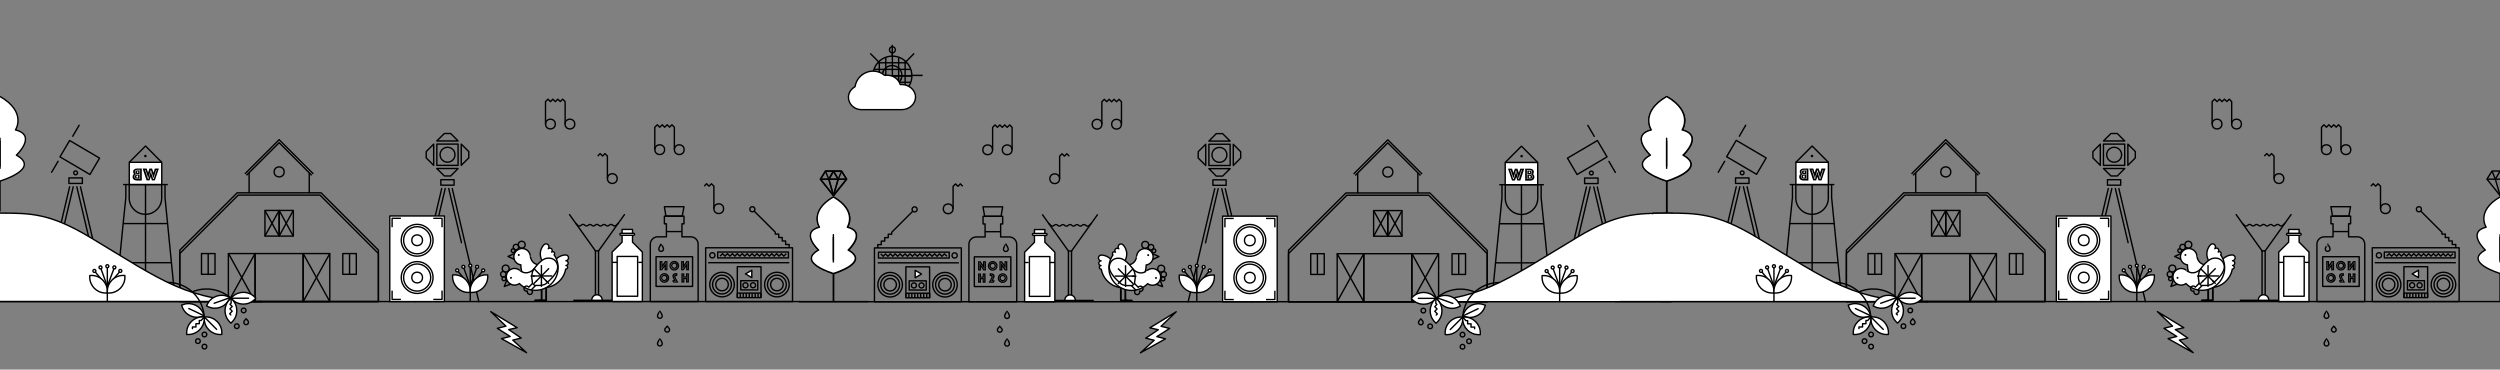 <?xml version="1.0" encoding="utf-8"?>
<!-- Generator: Adobe Illustrator 19.1.0, SVG Export Plug-In . SVG Version: 6.00 Build 0)  -->
<svg version="1.1" id="Layer_1" xmlns="http://www.w3.org/2000/svg" xmlns:xlink="http://www.w3.org/1999/xlink" x="0px" y="0px"
	 viewBox="-816.8 158.4 3554.5 525.5" style="enable-background:new -816.8 158.4 3554.5 525.5;" xml:space="preserve">
<rect x="-816.8" y="158.4" width="3554.5" height="525.5" fill="#808080" stroke="none"/>
<style type="text/css">
	.st0{fill:none;stroke:#000000;stroke-width:2;stroke-linecap:round;stroke-linejoin:round;stroke-miterlimit:10;}
	.st1{fill:#FFFFFF;stroke:#000000;stroke-width:2;stroke-linecap:round;stroke-linejoin:round;stroke-miterlimit:10;}
	.st2{fill:none;stroke:#000000;stroke-width:2;stroke-linejoin:round;stroke-miterlimit:10;}
	.st3{fill:#FFFFFF;stroke:#000000;stroke-width:2;stroke-linejoin:round;stroke-miterlimit:10;}
	.st4{fill:none;stroke:#000000;stroke-width:2;stroke-miterlimit:10;}
	.st5{fill:#FFFFFF;}
</style>
<g id="Layer_2">
</g>
<g id="Layer_1_1_">
	<g>
		<g>
			<line class="st0" x1="702.3" y1="585.6" x2="702.3" y2="515.3"/>
			<line class="st0" x1="706.7" y1="515.3" x2="706.7" y2="585.6"/>
			<line class="st0" x1="702.3" y1="515.3" x2="665.5" y2="463.8"/>
			<line class="st0" x1="706.7" y1="515.3" x2="743.5" y2="463.8"/>
			<path class="st1" d="M712,585.1c0-4.1-3.3-7.4-7.4-7.4s-7.4,3.3-7.4,7.4"/>
			<line class="st0" x1="671.5" y1="585.6" x2="737.5" y2="585.6"/>
			<line class="st0" x1="702.3" y1="515.3" x2="706.8" y2="515.3"/>
			<path class="st0" d="M674.5,476.2l2.6,2.6c1.4,1.4,3.6,1.4,4.9,0l0.1-0.1c1.4-1.4,3.6-1.4,4.9,0l0.1,0.1c1.4,1.4,3.6,1.4,4.9,0
				l0,0c1.4-1.4,3.6-1.4,4.9,0l0.1,0.1c1.4,1.4,3.6,1.4,4.9,0l0.2-0.2c1.4-1.4,3.6-1.4,4.9,0l0.1,0.1c1.4,1.4,3.6,1.4,4.9,0l0,0
				c1.4-1.4,3.6-1.4,4.9,0l0,0c1.4,1.4,3.6,1.4,4.9,0l0.1-0.1c1.4-1.4,3.6-1.4,4.9,0l0.2,0.2c1.4,1.4,3.6,1.4,4.9,0l2.6-2.6"/>
		</g>
		<g>
			<line class="st0" x1="1440.8" y1="336.7" x2="1449.9" y2="352.3"/>
			<g>
				<rect x="1436.2" y="411.5" class="st2" width="19.1" height="7.9"/>
				<line class="st0" x1="1438.9" y1="424.2" x2="1400.7" y2="587"/>
				<line class="st0" x1="1444.1" y1="424.2" x2="1425.7" y2="502.1"/>
				<line class="st0" x1="1454.2" y1="424.2" x2="1492.7" y2="587"/>
				<line class="st0" x1="1449.2" y1="424.2" x2="1467.6" y2="502.1"/>
				
					<rect x="1415.2" y="369" transform="matrix(0.862 -0.507 0.507 0.862 4.82 782.677)" class="st2" width="49.4" height="27"/>
				<line class="st0" x1="1470.8" y1="387.9" x2="1479.9" y2="403.5"/>
				<circle class="st0" cx="1445.8" cy="404.4" r="2.7"/>
			</g>
		</g>
		<g>
			<rect x="902" y="363.5" class="st2" width="30.2" height="30.2"/>
			<circle class="st2" cx="917" cy="378.6" r="10.6"/>
			<polygon class="st2" points="921.5,348.4 912.5,348.4 902,359 932.2,359 			"/>
			<polygon class="st2" points="912.5,408.8 921.5,408.8 932.2,398.2 902,398.2 			"/>
			<polygon class="st2" points="886.8,374.1 886.8,383.1 897.5,393.7 897.5,363.5 			"/>
			<polygon class="st2" points="947.2,383.1 947.2,374.1 936.7,363.5 936.7,393.7 			"/>
			<rect x="907.7" y="414.1" class="st2" width="18.8" height="7.8"/>
			<line class="st0" x1="910.3" y1="426.7" x2="872.5" y2="587.5"/>
			<line class="st0" x1="915.2" y1="426.7" x2="897.2" y2="503.6"/>
			<line class="st0" x1="925.3" y1="426.7" x2="963.2" y2="587.5"/>
			<line class="st0" x1="920.3" y1="426.7" x2="938.5" y2="503.6"/>
		</g>
		<g>
			<rect x="1323.3" y="389.4" class="st3" width="46.2" height="31.6"/>
			<polyline class="st2" points="1318.7,420.8 1318.7,439.5 1304.1,587.4 			"/>
			<path class="st2" d="M1369.6,421v19.2c0,0.1,0,0.3,0,0.4c-0.2,12.6-10.5,22.7-23.1,22.7s-22.9-10.1-23.1-22.7c0-0.1,0-0.3,0-0.4
				V421H1369.6z"/>
			<polyline class="st2" points="1374.4,420.8 1374.4,421 1374.4,439.5 1378.2,476.5 1389.1,587.4 			"/>
			<polyline class="st2" points="1346.4,587.4 1346.4,532.1 1346.4,476.5 1346.4,463.3 			"/>
			<line class="st2" x1="1346.4" y1="464.4" x2="1346.4" y2="421.3"/>
			<polyline class="st2" points="1323.3,389.4 1346.4,366.2 1369.6,389.4 			"/>
			<line class="st2" x1="1314.8" y1="476.5" x2="1378.3" y2="476.5"/>
			<line class="st2" x1="1309.7" y1="532.1" x2="1383.4" y2="532.1"/>
			<polyline class="st2" points="1314.8,421 1318.7,421 1323.3,421 			"/>
			<polyline class="st2" points="1369.6,421 1374.4,421 1378.3,421 			"/>
		</g>
		<g>
			<polyline class="st2" points="1107.8,405.8 1156.4,357.2 1205.1,405.8 			"/>
			<polyline class="st2" points="1110.1,407.9 1156.4,361.5 1202.9,407.9 			"/>
			<line class="st2" x1="1113.6" y1="404.7" x2="1113.6" y2="433.1"/>
			<line class="st2" x1="1199.1" y1="404.5" x2="1199.1" y2="432.8"/>
			<polygon class="st2" points="1297.7,514.3 1297.7,587.4 1015.2,587.4 1015.2,514.2 1096.8,432.8 1216.2,432.8 			"/>
			<g>
				<rect x="1190.7" y="519.1" class="st2" width="37.9" height="68.3"/>
				<line class="st2" x1="1190.7" y1="519.1" x2="1228.4" y2="587.4"/>
				<line class="st2" x1="1228.4" y1="519.1" x2="1190.7" y2="587.4"/>
			</g>
			<g>
				<rect x="1156.4" y="457.8" class="st2" width="20.2" height="36.5"/>
				<line class="st2" x1="1156.4" y1="457.8" x2="1176.7" y2="494.3"/>
				<line class="st2" x1="1176.7" y1="457.8" x2="1156.4" y2="494.3"/>
			</g>
			<g>
				<rect x="1136.2" y="457.8" class="st2" width="20.2" height="36.5"/>
				<line class="st2" x1="1136.2" y1="457.8" x2="1156.4" y2="494.3"/>
				<line class="st2" x1="1156.4" y1="457.8" x2="1136.2" y2="494.3"/>
			</g>
			<g>
				<rect x="1084.4" y="519.1" class="st2" width="37.9" height="68.3"/>
				<line class="st2" x1="1084.4" y1="519.1" x2="1122.2" y2="587.4"/>
				<line class="st2" x1="1122.2" y1="519.1" x2="1084.4" y2="587.4"/>
			</g>
			<rect x="1122.2" y="519.1" class="st2" width="68.3" height="68.3"/>
			<rect x="1046.8" y="519.1" class="st2" width="19.2" height="29.5"/>
			<rect x="1247.7" y="519.1" class="st2" width="19.2" height="29.5"/>
			<circle class="st2" cx="1156.4" cy="403" r="7.1"/>
			<line class="st2" x1="1056.3" y1="519.1" x2="1056.3" y2="548.5"/>
			<line class="st2" x1="1257.2" y1="519.1" x2="1257.2" y2="548.5"/>
			<polygon class="st2" points="1297.7,519.1 1297.7,587.4 1015.2,587.4 1015.2,519 1098.2,436 1214.6,436 			"/>
		</g>
		<path class="st3" d="M319.2,587.4H1559l2-125.7l-7.7-0.1c-43.3,0-71,0.2-127.6,34.2c-105,63-139.2,91.8-244.3,91.8"/>
		<g>
			<rect x="426.5" y="510.9" class="st2" width="123.5" height="76.5"/>
			<circle class="st2" cx="526.8" cy="563.2" r="17.5"/>
			<circle class="st2" cx="526.8" cy="563.2" r="8.9"/>
			<circle class="st2" cx="448.8" cy="563.2" r="17.5"/>
			<circle class="st2" cx="448.8" cy="563.2" r="8.9"/>
			<circle class="st2" cx="482.6" cy="564.2" r="3.6"/>
			<circle class="st2" cx="493.4" cy="564.2" r="3.6"/>
			<circle class="st2" cx="540.5" cy="521.6" r="3.7"/>
			<rect x="432.2" y="516.9" class="st2" width="100.6" height="8.4"/>
			<rect x="471.2" y="537.8" class="st2" width="33.7" height="44"/>
			<rect x="475.9" y="557.7" class="st2" width="24.2" height="13.1"/>
			<line class="st2" x1="471.8" y1="575.3" x2="505" y2="575.3"/>
			<line class="st2" x1="496.5" y1="575.3" x2="496.5" y2="582.1"/>
			<line class="st2" x1="500.8" y1="575.3" x2="500.8" y2="582.1"/>
			<line class="st2" x1="505" y1="575.3" x2="505" y2="582.1"/>
			<line class="st2" x1="471.2" y1="575.3" x2="471.2" y2="581.4"/>
			<line class="st2" x1="475.5" y1="575.3" x2="475.5" y2="581.4"/>
			<line class="st2" x1="479.6" y1="575.3" x2="479.6" y2="581.4"/>
			<line class="st2" x1="483.9" y1="575.3" x2="483.9" y2="581.4"/>
			<line class="st2" x1="488" y1="575.3" x2="488" y2="581.4"/>
			<line class="st2" x1="492.2" y1="575.3" x2="492.2" y2="581.4"/>
			<line class="st2" x1="431.1" y1="532.1" x2="546.5" y2="532.1"/>
			<polyline class="st2" points="435.4,519.3 438.9,522.8 442.2,519.4 445.6,522.8 449.1,519.3 452.6,522.8 456,519.3 459.5,522.8 
				463,519.3 466.5,522.8 470,519.3 473.5,522.8 477,519.3 480.5,522.8 484,519.3 487.5,522.8 491,519.3 494.5,522.8 498,519.3 
				501.5,522.8 505,519.3 508.5,522.8 512,519.3 515.5,522.8 519,519.3 522.5,522.8 526,519.3 529.5,522.8 			"/>
			<polyline class="st2" points="431.2,511.1 431.2,506.2 436.2,506.2 436.2,501.2 441.1,501.2 441.1,496.3 446.1,496.3 
				446.1,491.4 451,491.4 451,488.7 481.2,458.5 			"/>
			<circle class="st2" cx="483.6" cy="456.1" r="3.6"/>
		</g>
		<g>
			<polygon class="st1" points="668.8,484.8 668.8,502.9 668.8,502.9 683,517 683,587.4 640,587.4 640,517 654,502.9 654,502.9 
				654,484.8 			"/>
			<rect x="646.8" y="523.2" class="st2" width="29.1" height="56.6"/>
			<path class="st3" d="M670.5,490.3h-18c-0.8,0-1.4,0.6-1.4,1.4s0.6,1.4,1.4,1.4h18c0.8,0,1.4-0.6,1.4-1.4S671.2,490.3,670.5,490.3
				z"/>
			<line class="st2" x1="640" y1="531.6" x2="645.7" y2="531.6"/>
			<line class="st2" x1="675.8" y1="531.6" x2="683" y2="531.6"/>
		</g>
		<g>
			<polygon class="st2" points="608.8,452.5 606.5,465.9 583.2,465.9 580.8,452.5 			"/>
			<rect x="568.5" y="523.6" class="st2" width="51.9" height="42.2"/>
			<path class="st2" d="M628.8,505.8v81.6h-68v-81.6c0-5.8,4.7-10.5,10.5-10.5h12.5v-18.5h-2.9v-10.9h27.9v10.9h-2.9v18.5h12.5
				C624,495.4,628.8,500.1,628.8,505.8z"/>
			<path class="st4" d="M613.3,505.3c-0.1,0-3.4,5.4-3.4,7.3c0,1.9,1.5,3.4,3.4,3.4s3.4-1.5,3.4-3.4
				C616.8,510.7,613.3,505.3,613.3,505.3z"/>
			<line class="st2" x1="583.8" y1="487.8" x2="605.8" y2="487.8"/>
		</g>
		<path class="st2" d="M1626.2,587.4"/>
		<g id="chicken">
			<path class="st3" d="M822.7,522.6c-0.5-5.6-5.1-10-10.6-10.6c-6.4-0.6-11.9,4-12.8,10.1l0,0c-0.2,0,0.4,13.5-16.4,13.5h-15.5
				c-5.1-15.3-18.6-14.5-18.6-14.5l0,0c-1.9,0.1-3.5,1.5-3.8,3.5c-0.3,2.2,1.2,4.4,3.4,4.7c0.1,0,0.2,0,0.3,0l0,0
				c-1.6,0.1-2.9,1.2-3.2,2.9c-0.3,1.8,1,3.6,2.8,3.8c0.1,0,0.2,0,0.3,0l0,0c-1.2,0.1-2.1,1-2.3,2.2c-0.2,1.4,0.8,2.8,2.2,3
				c0.2,0,0.3,0,0.5,0c2.7,15,15.8,26.4,31.6,26.4c17.8,0,32.2-14.4,32.2-32.2l-0.1-0.2C818.8,534.4,823.2,528.9,822.7,522.6z"/>
			<circle class="st2" cx="823.8" cy="515" r="2.7"/>
			<circle class="st2" cx="819.7" cy="509.9" r="3.9"/>
			<circle class="st2" cx="811.5" cy="506.5" r="4.9"/>
			<polyline class="st2" points="822.2,519.2 831,523.2 822,527.3 			"/>
			<circle cx="815.7" cy="521.1" r="1.4"/>
			<polyline class="st0" points="776.5,567.4 776.5,585.6 785.8,585.6 			"/>
			<polyline class="st0" points="783,567.4 783,585.6 792.2,585.6 			"/>
		</g>
		<g id="chicken_x5F_eat">
			<polyline class="st0" points="777,567.4 777,585.6 786.2,585.6 			"/>
			<polyline class="st0" points="783.5,567.4 783.5,585.6 792.7,585.6 			"/>
			<path class="st3" d="M830.8,559.6c3.5-4.3,3.5-10.7,0-15c-4.1-5-11.2-5.6-16.2-1.9l0,0c-0.1-0.1-9.2,9.8-21.1-2.1l-10.9-10.9
				c7.2-14.4-2.9-23.4-2.9-23.4l0,0c-1.4-1.2-3.6-1.4-5.1-0.2c-1.8,1.3-2.2,3.9-0.9,5.8c0.1,0.1,0.1,0.2,0.2,0.3l0,0
				c-1.2-1-2.9-1.2-4.3-0.2c-1.5,1.1-1.8,3.2-0.7,4.7c0.1,0.1,0.1,0.2,0.2,0.3l0,0c-0.9-0.7-2.2-0.8-3.2-0.1
				c-1.2,0.9-1.4,2.5-0.6,3.7c0.1,0.1,0.2,0.2,0.3,0.3c-8.7,12.5-7.5,29.9,3.7,41c12.6,12.6,32.9,12.6,45.5,0l0.1-0.2
				C819.8,565.3,826.8,564.6,830.8,559.6z"/>
			<circle class="st2" cx="836.8" cy="555" r="2.7"/>
			<circle class="st2" cx="837.7" cy="548.5" r="3.9"/>
			<circle class="st2" cx="834.2" cy="540.4" r="4.9"/>
			<polyline class="st2" points="832.8,556.9 836.2,565.9 826.8,562.5 			"/>
			<circle cx="826.8" cy="553.6" r="1.4"/>
		</g>
		<g>
			<g>
				<polygon class="st2" points="368.4,436.6 387,413.3 379.8,401.8 368.4,401.8 356.9,401.8 349.8,413.3 				"/>
				<line class="st2" x1="349.8" y1="413.3" x2="387" y2="413.3"/>
				<polyline class="st2" points="368.4,401.8 361.8,413.3 368.4,436.6 				"/>
				<polyline class="st2" points="368.4,401.8 375,413.3 368.4,436.6 				"/>
				<line class="st2" x1="375" y1="413.3" x2="379.8" y2="401.8"/>
			</g>
			<g>
				<path class="st3" d="M368.4,547.4c0,0,52.9-15.6,21-33.3c0,0,27.1-25.4-1.2-32.5c0,0,15.1-22.7-19.8-43
					c-34.9,20.3-19.8,43-19.8,43c-28.2,7.1-1.2,32.5-1.2,32.5C315.5,531.8,368.4,547.4,368.4,547.4z"/>
				<line class="st2" x1="368.4" y1="495.5" x2="368.4" y2="531.8"/>
				<line class="st0" x1="368.4" y1="492.3" x2="368.4" y2="528.1"/>
				<line class="st2" x1="368.4" y1="547.4" x2="368.4" y2="586.4"/>
			</g>
		</g>
		<g>
			<g>
				<path class="st3" d="M1553.2,416c0,0,58.4-17.3,23.2-36.8c0,0,29.9-28.1-1.3-35.9c0,0,16.7-25.1-21.9-47.5
					c-38.6,22.4-21.9,47.5-21.9,47.5c-31.2,7.8-1.3,35.9-1.3,35.9C1494.8,398.7,1553.2,416,1553.2,416z"/>
				<line class="st2" x1="1553.2" y1="358.7" x2="1553.2" y2="398.7"/>
				<line class="st0" x1="1553.2" y1="355.2" x2="1553.2" y2="394.7"/>
				<line class="st2" x1="1553.2" y1="416" x2="1553.2" y2="461.6"/>
			</g>
		</g>
		<g>
			<line class="st2" x1="1400.7" y1="587.4" x2="1400.7" y2="537.1"/>
			<line class="st2" x1="1400.7" y1="565.8" x2="1410.4" y2="538.8"/>
			<line class="st2" x1="1400.7" y1="565.8" x2="1419.1" y2="543.8"/>
			<line class="st2" x1="1400.8" y1="565.8" x2="1375.9" y2="551.4"/>
			<line class="st2" x1="1400.7" y1="565.8" x2="1382.2" y2="543.8"/>
			<line class="st2" x1="1400.7" y1="565.8" x2="1390.8" y2="538.8"/>
			<path class="st3" d="M1400.7,572.7c0,0.8,0,1.7,0,2.5c0.9,0,1.7,0,2.5,0c12.4,0,22.5-10.1,22.5-22.5c0-0.8,0-1.6-0.1-2.4
				c-0.8-0.1-1.6-0.1-2.4-0.1C1410.7,550.2,1400.7,560.3,1400.7,572.7z"/>
			<path class="st3" d="M1400.7,572.7c0,0.8,0,1.5,0,2.5c-0.9,0-1.7,0-2.5,0c-12.4,0-22.5-10.1-22.5-22.5c0-0.8,0-1.6,0.1-2.4
				c0.8-0.1,1.6-0.1,2.4-0.1C1390.6,550.2,1400.7,560.3,1400.7,572.7z"/>
			<circle class="st3" cx="1400.7" cy="537.1" r="2.1"/>
			<circle class="st3" cx="1410.4" cy="538.8" r="2.1"/>
			<circle class="st3" cx="1390.8" cy="538.8" r="2.1"/>
			<circle class="st3" cx="1382.2" cy="543.8" r="2.1"/>
			<circle class="st3" cx="1419.1" cy="543.8" r="2.1"/>
		</g>
		<g>
			<rect x="921.5" y="465.7" class="st3" width="77.6" height="121.7"/>
			<circle class="st2" cx="960.2" cy="500.2" r="22.6"/>
			<circle class="st2" cx="960.2" cy="500.2" r="7.6"/>
			<circle class="st2" cx="960.2" cy="553.2" r="22.6"/>
			<circle class="st2" cx="960.2" cy="553.2" r="7.6"/>
			<polyline class="st2" points="924.8,481.6 924.8,469 937.3,469 			"/>
			<polyline class="st2" points="983.2,469 995.8,469 995.8,481.6 			"/>
			<polyline class="st2" points="924.8,571.8 924.8,584.3 937.3,584.3 			"/>
			<polyline class="st2" points="983.2,584.3 995.8,584.3 995.8,571.8 			"/>
		</g>
		<polygon id="play" class="st3" points="484.4,542.8 493.4,548 484.4,553.3 		"/>
		<g>
			<line class="st2" x1="884.8" y1="586.7" x2="884.8" y2="536.3"/>
			<line class="st2" x1="884.8" y1="565.1" x2="894.5" y2="538"/>
			<line class="st2" x1="884.8" y1="565.1" x2="903.2" y2="543"/>
			<line class="st2" x1="885" y1="565.1" x2="860" y2="550.7"/>
			<line class="st2" x1="884.8" y1="565.1" x2="866.2" y2="543"/>
			<line class="st2" x1="884.8" y1="565.1" x2="875" y2="538"/>
			<path class="st3" d="M884.8,571.9c0,0.8,0,1.7,0,2.5c0.9,0,1.7,0,2.5,0c12.4,0,22.5-10.1,22.5-22.5c0-0.8,0-1.6-0.1-2.4
				c-0.8-0.1-1.6-0.1-2.4-0.1C894.8,549.4,884.8,559.5,884.8,571.9z"/>
			<path class="st3" d="M884.8,571.9c0,0.8,0,1.5,0,2.5c-0.9,0-1.7,0-2.5,0c-12.4,0-22.5-10.1-22.5-22.5c0-0.8,0-1.6,0.1-2.4
				c0.8-0.1,1.6-0.1,2.4-0.1C874.7,549.4,884.8,559.5,884.8,571.9z"/>
			<circle class="st3" cx="884.8" cy="536.3" r="2.1"/>
			<circle class="st3" cx="894.5" cy="538" r="2.1"/>
			<circle class="st3" cx="875" cy="538" r="2.1"/>
			<circle class="st3" cx="866.2" cy="543" r="2.1"/>
			<circle class="st3" cx="903.2" cy="543" r="2.1"/>
		</g>
		<path id="drip1" class="st4" d="M615,600.7c-0.1,0-3.4,5.3-3.4,7.1c0,1.9,1.5,3.4,3.4,3.4s3.4-1.5,3.4-3.4
			C618.5,606,615.2,600.7,615,600.7z"/>
		<path id="drip3" class="st4" d="M615,640c-0.1,0-3.4,5.3-3.4,7.1c0,1.9,1.5,3.4,3.4,3.4s3.4-1.5,3.4-3.4
			C618.5,645.3,615.2,640,615,640z"/>
		<g>
			<path d="M573.8,529.8h3.5l3.6,5.1v-5.1h4.1V543h-3.5l-3.6-5.1v5.1h-4.1V529.8z M576,541.4v-9.1l6.5,9.1h0.5v-10h-0.5v9.1
				l-6.5-9.1h-0.5v10H576z"/>
			<path d="M587.7,536.4c0-0.9,0.2-1.8,0.5-2.7c0.4-0.8,0.9-1.6,1.5-2.2c0.6-0.6,1.4-1.1,2.2-1.5c0.8-0.4,1.7-0.5,2.7-0.5
				s1.8,0.2,2.7,0.5c0.8,0.4,1.6,0.9,2.2,1.5c0.6,0.6,1.1,1.4,1.5,2.2c0.4,0.8,0.5,1.7,0.5,2.7s-0.2,1.8-0.5,2.7
				c-0.4,0.8-0.9,1.6-1.5,2.2c-0.6,0.6-1.4,1.1-2.2,1.5c-0.8,0.4-1.7,0.5-2.7,0.5s-1.8-0.2-2.7-0.5c-0.8-0.4-1.6-0.9-2.2-1.5
				c-0.6-0.6-1.1-1.4-1.5-2.2C587.8,538.2,587.7,537.3,587.7,536.4z M589.5,536.4c0,0.7,0.1,1.4,0.4,2c0.3,0.6,0.6,1.1,1.1,1.6
				s1,0.8,1.6,1.1c0.6,0.3,1.3,0.4,2,0.4s1.4-0.1,2-0.4s1.1-0.6,1.6-1.1s0.8-1,1.1-1.6c0.3-0.6,0.4-1.3,0.4-2s-0.1-1.4-0.4-2
				c-0.3-0.6-0.6-1.1-1.1-1.6s-1-0.8-1.6-1.1s-1.3-0.4-2-0.4s-1.4,0.1-2,0.4s-1.1,0.6-1.6,1.1s-0.8,1-1.1,1.6
				C589.7,535,589.5,535.7,589.5,536.4z M594.5,540.9c-0.6,0-1.2-0.1-1.8-0.4c-0.5-0.2-1-0.6-1.4-1c-0.4-0.4-0.7-0.9-1-1.4
				c-0.2-0.5-0.4-1.1-0.4-1.8c0-0.6,0.1-1.2,0.4-1.8c0.2-0.5,0.6-1,1-1.4c0.4-0.4,0.9-0.7,1.4-1c0.5-0.2,1.1-0.4,1.8-0.4
				c0.6,0,1.2,0.1,1.8,0.4c0.5,0.2,1,0.6,1.4,1c0.4,0.4,0.7,0.9,1,1.4c0.2,0.5,0.4,1.1,0.4,1.8c0,0.6-0.1,1.2-0.4,1.8
				c-0.2,0.5-0.6,1-1,1.4c-0.4,0.4-0.9,0.7-1.4,1S595.2,540.9,594.5,540.9z M591.8,536.4c0,0.4,0.1,0.7,0.2,1.1
				c0.1,0.3,0.3,0.6,0.6,0.9c0.2,0.2,0.5,0.4,0.9,0.6c0.3,0.1,0.7,0.2,1.1,0.2s0.7-0.1,1.1-0.2c0.3-0.1,0.6-0.3,0.9-0.6
				c0.2-0.2,0.4-0.5,0.6-0.9c0.1-0.3,0.2-0.7,0.2-1.1c0-0.4-0.1-0.7-0.2-1.1c-0.1-0.3-0.3-0.6-0.6-0.9s-0.5-0.4-0.9-0.6
				c-0.3-0.1-0.7-0.2-1.1-0.2s-0.7,0.1-1.1,0.2c-0.3,0.1-0.6,0.3-0.9,0.6c-0.3,0.3-0.4,0.5-0.6,0.9
				C591.9,535.7,591.8,536,591.8,536.4z"/>
			<path d="M604.2,529.8h3.5l3.6,5.1v-5.1h4.1V543h-3.5l-3.6-5.1v5.1h-4.1V529.8z M606.5,541.4v-9.1l6.5,9.1h0.5v-10H613v9.1
				l-6.5-9.1H606v10H606.5z"/>
			<path d="M573.8,547.2h4.2v4.5h2.3v-4.5h4.2v13.2h-4.2v-4.9H578v4.9h-4.2V547.2z M576.2,558.8v-5h5.8v5h0.5v-10H582v4.5h-5.8v-4.5
				h-0.5v10H576.2z"/>
			<path d="M592.2,554.1c0.3-0.5,0.5-0.9,0.5-1.2c0.1-0.3,0.1-0.5,0.1-0.8c0-0.9-0.5-1.3-1.6-1.3c-0.1,0-0.2,0-0.3,0s-0.2,0-0.3,0
				s-0.2,0-0.3,0v-3.7c0.2,0,0.3-0.1,0.5-0.1c0.1,0,0.3,0,0.4-0.1c0.1,0,0.3,0,0.4,0c0.2,0,0.3,0,0.5,0c0.6,0,1.3,0.1,1.9,0.2
				s1.2,0.4,1.6,0.7c0.5,0.3,0.9,0.7,1.2,1.3c0.3,0.5,0.5,1.2,0.5,1.9c0,0.4,0,0.7-0.1,1.1c-0.1,0.3-0.2,0.7-0.4,1.1
				c-0.2,0.4-0.4,0.9-0.6,1.4c-0.3,0.5-0.6,1.1-0.9,1.8l-0.3,0.5h2.5l-1.1,3.5h-7.7L592.2,554.1z M595.3,558.8l0.2-0.5h-3.2l2.2-4.2
				c0.2-0.5,0.4-0.9,0.6-1.3s0.2-0.9,0.2-1.3c0-0.9-0.3-1.5-0.8-2c-0.6-0.4-1.3-0.7-2.2-0.7h-0.1h-0.1h-0.1v0.5h0.1h0.1h0.1
				c0.8,0,1.4,0.2,1.8,0.6c0.5,0.4,0.7,0.9,0.7,1.6c0,0.4-0.1,0.8-0.2,1.2c-0.1,0.4-0.3,0.8-0.6,1.3l-2.6,4.9L595.3,558.8
				L595.3,558.8L595.3,558.8z"/>
			<path d="M601.8,553.8c0-0.9,0.2-1.8,0.5-2.7c0.4-0.8,0.9-1.6,1.5-2.2s1.4-1.1,2.2-1.5s1.7-0.5,2.7-0.5s1.8,0.2,2.7,0.5
				s1.6,0.9,2.2,1.5s1.1,1.4,1.5,2.2s0.5,1.7,0.5,2.7s-0.2,1.8-0.5,2.7c-0.4,0.8-0.9,1.6-1.5,2.2s-1.4,1.1-2.2,1.5s-1.7,0.5-2.7,0.5
				s-1.8-0.2-2.7-0.5c-0.8-0.4-1.6-0.9-2.2-1.5s-1.1-1.4-1.5-2.2C602,555.7,601.8,554.8,601.8,553.8z M603.8,553.8
				c0,0.7,0.1,1.4,0.4,2s0.6,1.1,1.1,1.6s1,0.8,1.6,1.1s1.3,0.4,2,0.4s1.4-0.1,2-0.4s1.1-0.6,1.6-1.1s0.8-1,1.1-1.6s0.4-1.3,0.4-2
				s-0.1-1.4-0.4-2s-0.6-1.1-1.1-1.6s-1-0.8-1.6-1.1s-1.3-0.4-2-0.4s-1.4,0.1-2,0.4s-1.1,0.6-1.6,1.1s-0.8,1-1.1,1.6
				C603.8,552.5,603.8,553.1,603.8,553.8z M608.8,558.4c-0.6,0-1.2-0.1-1.8-0.4c-0.5-0.2-1-0.6-1.4-1s-0.7-0.9-1-1.4
				c-0.2-0.5-0.4-1.1-0.4-1.8c0-0.6,0.1-1.2,0.4-1.8c0.2-0.5,0.6-1,1-1.4s0.9-0.7,1.4-1c0.5-0.2,1.1-0.4,1.8-0.4
				c0.6,0,1.2,0.1,1.8,0.4c0.5,0.2,1,0.6,1.4,1s0.7,0.9,1,1.4c0.2,0.5,0.4,1.1,0.4,1.8c0,0.6-0.1,1.2-0.4,1.8c-0.2,0.5-0.6,1-1,1.4
				s-0.9,0.7-1.4,1C610,558.2,609.5,558.4,608.8,558.4z M606,553.8c0,0.4,0.1,0.7,0.2,1.1c0.1,0.3,0.3,0.6,0.6,0.9
				c0.2,0.2,0.5,0.4,0.9,0.6s0.7,0.2,1.1,0.2s0.7-0.1,1.1-0.2s0.6-0.3,0.9-0.6c0.2-0.2,0.4-0.5,0.6-0.9c0.1-0.3,0.2-0.7,0.2-1.1
				s-0.1-0.7-0.2-1.1c-0.1-0.3-0.3-0.6-0.6-0.9s-0.5-0.4-0.9-0.6s-0.7-0.2-1.1-0.2s-0.7,0.1-1.1,0.2s-0.6,0.3-0.9,0.6
				s-0.4,0.5-0.6,0.9C606.2,553.1,606,553.4,606,553.8z"/>
		</g>
		<g>
			<path class="st3" d="M1262.9,611.7c0-0.8,0-1.7,0-2.5c-0.9,0-1.7,0-2.5,0c-12.4,0-22.5,10.1-22.5,22.5c0,0.8,0,1.6,0.1,2.4
				c0.8,0.1,1.6,0.1,2.4,0.1C1252.8,634.2,1262.9,624.1,1262.9,611.7z"/>
			<path class="st3" d="M1294.3,594.8c0.3-0.8,0.6-1.6,0.8-2.4c-0.8-0.3-1.6-0.6-2.4-0.8c-11.7-4.2-24.6,1.9-28.8,13.6
				c-0.3,0.8-0.5,1.5-0.7,2.3c0.7,0.3,1.4,0.7,2.2,0.9C1277.2,612.6,1290.2,606.5,1294.3,594.8z"/>
			<path class="st3" d="M1285.4,634.2c0.8,0,1.7,0,2.5,0c0-0.9,0-1.7,0-2.5c0-12.4-10.1-22.5-22.5-22.5c-0.8,0-1.6,0-2.4,0.1
				c-0.1,0.8-0.1,1.6-0.1,2.4C1262.9,624.1,1273.1,634.2,1285.4,634.2z"/>
			<path class="st2" d="M1262.9,612c0-28.7,23.3-51.9,51.9-51.9"/>
			<line class="st0" x1="1263.3" y1="607.5" x2="1284.8" y2="597.3"/>
			<polyline class="st0" points="1245.2,626.9 1262.9,609.2 1267.4,614.3 1269.9,614.3 1269.9,618.8 1274.7,618.8 1274.7,623.5 
				1279.8,623.5 1279.8,625.8 			"/>
		</g>
		<circle class="st2" cx="1262.6" cy="634.2" r="3.3"/>
		<circle class="st2" cx="1271.9" cy="643.6" r="3.3"/>
		<circle class="st2" cx="1262.6" cy="651.4" r="3.3"/>
		<g>
			<g>
				<path class="st3" d="M1223.2,584.4c0.6-0.6,1.2-1.2,1.8-1.8c-0.6-0.6-1.2-1.2-1.8-1.8c-8.8-8.8-23-8.8-31.8,0
					c-0.6,0.6-1.1,1.2-1.6,1.8c0.5,0.6,1,1.2,1.6,1.8C1200.2,593.2,1214.4,593.2,1223.2,584.4z"/>
				<path class="st3" d="M1257.2,594.7c0.7-0.3,1.5-0.7,2.3-1.1c-0.4-0.8-0.7-1.5-1.1-2.3c-5.3-11.2-18.7-16-30-10.7
					c-0.7,0.3-1.4,0.7-2.1,1.1c0.3,0.7,0.6,1.5,0.9,2.2C1232.7,595.2,1246.1,600,1257.2,594.7z"/>
				<path class="st3" d="M1223.2,616.2c0.6,0.6,1.2,1.2,1.8,1.8c0.6-0.6,1.2-1.2,1.8-1.8c8.8-8.8,8.8-23,0-31.8
					c-0.6-0.6-1.2-1.1-1.8-1.6c-0.6,0.5-1.2,1-1.8,1.6C1214.4,593.2,1214.4,607.5,1223.2,616.2z"/>
				<path class="st2" d="M1222.9,584.7c15.5-15.5,38.5-19.2,57.5-10.9"/>
				<line class="st0" x1="1226.4" y1="581.8" x2="1248.8" y2="589.8"/>
				<polyline class="st0" points="1199.9,582.6 1224.9,582.6 1224.6,589.5 1226.2,591.2 1223.2,594.4 1226.4,597.7 1223.2,601 
					1226.8,604.7 1225.2,606.3 				"/>
			</g>
			<circle class="st2" cx="1206.9" cy="600" r="3.3"/>
			<path class="st2" d="M1205.7,619.2c-1.3,1.3-3.4,1.3-4.7,0s-1.3-3.4,0-4.7c4-4,0.7-4,4.7,0
				C1206.9,615.7,1206.9,617.9,1205.7,619.2z"/>
			<circle class="st2" cx="1216.6" cy="622.4" r="3.3"/>
		</g>
		<g>
			<path d="M1327.3,398.2h5.7l2,5.9l2-5.9h3.7l2,5.9l2-5.9h5.7l-5.6,16.9h-4.2l-1.7-5.1l-1.7,5.1h-4.2L1327.3,398.2z M1335.4,413.1
				l3.4-10.6l3.4,10.6h0.6l4.2-12.9h-0.7l-3.9,11.7l-3.7-11.7l-3.7,11.7l-3.9-11.7h-0.7l4.2,12.9H1335.4z"/>
			<path d="M1351.7,398.2h6.6c0.8,0,1.6,0.1,2.3,0.3c0.7,0.2,1.3,0.5,1.8,0.9s0.9,0.9,1.2,1.4c0.3,0.6,0.4,1.2,0.4,2
				c0,0.5-0.1,1-0.2,1.4s-0.3,0.7-0.4,1c-0.2,0.3-0.4,0.6-0.6,0.8c0.4,0.2,0.7,0.5,1,0.9c0.3,0.3,0.5,0.7,0.7,1.2s0.3,1.1,0.3,1.8
				c0,0.8-0.1,1.5-0.4,2.2s-0.7,1.2-1.2,1.7s-1.2,0.8-2,1.1c-0.8,0.2-1.6,0.4-2.6,0.4h-6.9L1351.7,398.2L1351.7,398.2z
				 M1357.8,413.1c1.5,0,2.6-0.3,3.3-1s1.1-1.5,1.1-2.6c0-0.7-0.1-1.2-0.4-1.7c-0.3-0.4-0.6-0.7-1-1s-0.9-0.5-1.4-0.6
				c0.4-0.1,0.8-0.3,1.1-0.6c0.3-0.2,0.5-0.5,0.8-0.9c0.2-0.4,0.3-0.9,0.3-1.5c0-1.1-0.3-1.9-1-2.4s-1.6-0.8-2.8-0.8h-3.7v12.9h3.7
				V413.1z M1354.8,406.1v-5.2h3c1.1,0,1.9,0.2,2.4,0.7s0.7,1.1,0.7,1.9s-0.2,1.4-0.7,1.9s-1.3,0.7-2.4,0.7H1354.8z M1354.8,412.5
				v-5.8h3c0.5,0,1,0.1,1.5,0.2c0.4,0.1,0.8,0.3,1.2,0.5c0.3,0.2,0.6,0.5,0.8,0.9c0.2,0.4,0.3,0.8,0.3,1.3c0,1-0.3,1.8-1,2.2
				c-0.7,0.5-1.6,0.7-2.7,0.7L1354.8,412.5L1354.8,412.5z M1358.8,403.4c0-0.8-0.4-1.2-1.3-1.2h-0.6v2.3h0.6
				C1358.3,404.5,1358.8,404.2,1358.8,403.4z M1357.6,411.2c1.3,0,1.9-0.5,1.9-1.5s-0.6-1.5-1.9-1.5h-0.6v2.9h0.6V411.2z"/>
		</g>
		<circle cx="1346.6" cy="380.4" r="1.8"/>
		<path id="drip2" class="st2" d="M607,629.8c-1.3,1.3-3.4,1.3-4.7,0s-1.3-3.4,0-4.7c4-4,0.7-4,4.7,0
			C608.5,626.4,608.5,628.5,607,629.8z"/>
		<polygon id="bolt" class="st3" points="855.5,601.7 818,624.5 830,627.2 812.3,639.2 824.2,642.2 804.7,660 840.3,640.1 828,637 
			846.2,625.4 834,622.3 		"/>
		<g id="disco_x5F_ball">
			<ellipse class="st2" cx="452" cy="266.2" rx="27.7" ry="28"/>
			<line class="st2" x1="452" y1="233.4" x2="452" y2="294.2"/>
			<line class="st2" x1="433.4" y1="245.5" x2="433.4" y2="286.9"/>
			<line class="st2" x1="442.6" y1="239.9" x2="442.6" y2="292.5"/>
			<line class="st2" x1="460.9" y1="239.7" x2="460.9" y2="292.7"/>
			<line class="st2" x1="470.1" y1="245.1" x2="470.1" y2="287.3"/>
			<line class="st2" x1="480" y1="266.4" x2="423.5" y2="266.4"/>
			<line class="st2" x1="472.6" y1="247.6" x2="431.2" y2="247.6"/>
			<line class="st2" x1="477.8" y1="257" x2="425.8" y2="257"/>
			<line class="st2" x1="477.8" y1="275.4" x2="425.9" y2="275.4"/>
			<line class="st2" x1="472.5" y1="284.8" x2="431.8" y2="284.8"/>
			<line class="st2" x1="424.2" y1="266.2" x2="479.4" y2="266.2"/>
			<ellipse class="st2" cx="452" cy="229.2" rx="4.2" ry="4.3"/>
		</g>
		<g id="music-note2">
			<circle class="st2" cx="587.5" cy="371.4" r="6.9"/>
			<circle class="st2" cx="615.2" cy="371.4" r="6.9"/>
			<polyline class="st2" points="622.2,371.4 622.2,339.5 622.2,339.5 618.8,336 615.2,339.5 611.8,336 608.2,339.5 604.8,336 
				601.3,339.4 598,336 594.5,339.5 594.5,339.5 594.5,371.4 			"/>
		</g>
		<g id="music-note4">
			<circle class="st2" cx="743" cy="335" r="6.9"/>
			<circle class="st2" cx="770.7" cy="335" r="6.9"/>
			<polyline class="st2" points="777.7,335 777.7,303.1 777.7,303.1 774.2,299.6 770.7,303.1 767.2,299.6 763.7,303.1 760.2,299.6 
				756.8,303 753.3,299.6 749.8,303.1 749.8,303.1 749.8,335 			"/>
		</g>
		<g>
			<circle class="st2" cx="531.3" cy="455.3" r="6.9"/>
			<polyline class="st2" points="552,423.3 548.7,419.8 545.2,423.3 541.8,419.9 538.3,423.3 538.3,423.3 538.3,455.3 			"/>
		</g>
		<g id="music-note3">
			<circle class="st2" cx="682.8" cy="412.5" r="6.9"/>
			<polyline class="st2" points="703.5,380.5 700,377 696.5,380.4 693.2,377 689.8,380.5 689.8,380.5 689.8,412.5 			"/>
		</g>
		<g id="sun">
			<path class="st2" d="M438.5,261.2c1.8-5.6,7-9.6,13.2-9.6c7.6,0,13.8,6.2,13.8,13.8c0,2.2-0.5,4.2-1.4,6"/>
			<line class="st2" x1="478" y1="265.6" x2="495.1" y2="265.6"/>
			<line class="st2" x1="451.8" y1="239.2" x2="451.8" y2="222.1"/>
			<line class="st2" x1="471" y1="246.4" x2="483" y2="234.3"/>
			<line class="st2" x1="420.5" y1="234.3" x2="432.5" y2="246.4"/>
			<g>
				<path class="st2" d="M464.8,269.9c-1.8,5.6-7,9.6-13.2,9.6c-7.6,0-13.8-6.2-13.8-13.8c0-2.2,0.5-4.2,1.4-6"/>
				<line class="st2" x1="425.2" y1="265.5" x2="408.1" y2="265.5"/>
				<line class="st2" x1="451.5" y1="291.9" x2="451.5" y2="309"/>
				<line class="st2" x1="432.4" y1="284.7" x2="420.2" y2="296.8"/>
				<line class="st2" x1="482.9" y1="296.8" x2="470.8" y2="284.7"/>
			</g>
		</g>
		<path id="cloud" class="st3" d="M463.2,278.7c-2.5-8.1-10.6-14.6-22.3-13.2c-15.5-12.8-38.6-3.9-42,16.1
			c-17.4,10.5-8.4,32.7,9.2,32.7h57.3c10.6,0,19.5-8.2,19.5-17.9C485,286.7,475.4,277.6,463.2,278.7z"/>
		
			<animate  fill="freeze" xlink:href="#cloud-move" calcMode="linear" begin="click" restart="always" dur="1s" to="450" attributeName="cx" accumulate="none" additive="replace" from="50">
			</animate>
		<g id="dumstick">
			<path class="st2" d="M786.5,559.2l11.4,11.4c-1.9,1.3-2.1,4-0.5,5.6c2.7,2.7,7.3-0.1,6.1-3.8c3.7,1.3,6.5-3.3,3.8-6.1
				c-1.6-1.6-4.4-1.4-5.7,0.6l-11.4-11.4"/>
			<path class="st3" d="M793.2,564.4h-7.6c0,0-6.1-0.1-9-2.8c-5.5-5.2-18-16-16-25.7c1.5-7.3,7.4-11.6,16-10c5.4,1,13.3,8.7,18,16
				c3.2,4.8,2.6,11.8,2.6,11.8l-1,7.8L793.2,564.4z"/>
		</g>
		<g id="pop">
			<line class="st2" x1="793" y1="551.1" x2="799" y2="551.1"/>
			<line class="st2" x1="783.5" y1="561.3" x2="783.5" y2="535.6"/>
			<line class="st2" x1="775.2" y1="559.4" x2="794.5" y2="540.2"/>
			<line class="st2" x1="772.7" y1="540.1" x2="791" y2="558.5"/>
			<line class="st2" x1="796" y1="551" x2="768" y2="551"/>
			<line class="st2" x1="783.5" y1="560.4" x2="783.5" y2="566.5"/>
			<line class="st2" x1="777" y1="557.7" x2="772.7" y2="562"/>
			<line class="st2" x1="794.5" y1="562" x2="790.2" y2="557.7"/>
		</g>
		<circle id="bass1" class="st2" cx="960.2" cy="500.2" r="19.3"/>
		<circle id="bass2" class="st2" cx="960.2" cy="553.2" r="19.3"/>
		<circle id="stereo1" class="st2" cx="448.8" cy="563.2" r="13.4"/>
		<circle class="st2" cx="526.8" cy="563.2" r="13.4"/>
	</g>
</g>
<g id="Layer_2_1_">
</g>
<g id="Layer_1_2_">
	<g>
		<g>
			<line class="st0" x1="34.2" y1="515.1" x2="34.2" y2="585.4"/>
			<line class="st0" x1="29.8" y1="585.4" x2="29.8" y2="515.1"/>
			<line class="st0" x1="71" y1="463.6" x2="34.2" y2="515.1"/>
			<line class="st0" x1="-7" y1="463.6" x2="29.8" y2="515.1"/>
			<path class="st1" d="M39.4,584.9c0-4.1-3.3-7.4-7.4-7.4s-7.4,3.3-7.4,7.4"/>
			<line class="st0" x1="-1" y1="585.4" x2="65" y2="585.4"/>
			<line class="st0" x1="29.8" y1="515.1" x2="34.2" y2="515.1"/>
			<path class="st0" d="M2,476.1l2.6,2.6c1.3,1.4,3.5,1.4,4.9,0l0.2-0.2c1.3-1.4,3.5-1.4,4.9,0l0.1,0.1c1.3,1.4,3.5,1.4,4.9,0l0,0
				c1.3-1.4,3.5-1.4,4.9,0l0,0c1.3,1.4,3.5,1.4,4.9,0l0.1-0.1c1.3-1.4,3.5-1.4,4.9,0l0.2,0.2c1.3,1.4,3.5,1.4,4.9,0l0.1-0.1
				c1.3-1.4,3.5-1.4,4.9,0l0,0c1.3,1.4,3.5,1.4,4.9,0l0.1-0.1c1.3-1.4,3.5-1.4,4.9,0l0.1,0.1c1.3,1.4,3.5,1.4,4.9,0L62,476"/>
		</g>
		<g>
			<line class="st0" x1="-713.4" y1="352.1" x2="-704.3" y2="336.5"/>
			<g>
				<rect x="-718.8" y="411.3" class="st2" width="19.1" height="7.9"/>
				<line class="st0" x1="-664.2" y1="586.8" x2="-702.4" y2="424"/>
				<line class="st0" x1="-689.2" y1="501.9" x2="-707.6" y2="424"/>
				<line class="st0" x1="-756.2" y1="586.8" x2="-717.8" y2="424"/>
				<line class="st0" x1="-731.1" y1="501.9" x2="-712.7" y2="424"/>
				
					<rect x="-728.1" y="368.8" transform="matrix(-0.862 -0.507 0.507 -0.862 -1503.539 355.254)" class="st2" width="49.4" height="27"/>
				<line class="st0" x1="-743.4" y1="403.3" x2="-734.2" y2="387.7"/>
				<circle class="st0" cx="-709.3" cy="404.2" r="2.7"/>
			</g>
		</g>
		<g>
			<rect x="-195.7" y="363.3" class="st2" width="30.2" height="30.2"/>
			<circle class="st2" cx="-180.5" cy="378.4" r="10.6"/>
			<polygon class="st2" points="-195.8,358.8 -165.5,358.8 -176,348.2 -185,348.2 			"/>
			<polygon class="st2" points="-165.5,398 -195.8,398 -185,408.6 -176,408.6 			"/>
			<polygon class="st2" points="-161,363.3 -161,393.5 -150.3,382.9 -150.3,373.9 			"/>
			<polygon class="st2" points="-200.2,393.5 -200.2,363.3 -210.8,373.9 -210.8,382.9 			"/>
			<rect x="-190" y="413.9" class="st2" width="18.8" height="7.8"/>
			<line class="st0" x1="-136" y1="587.3" x2="-173.8" y2="426.5"/>
			<line class="st0" x1="-160.7" y1="503.4" x2="-178.8" y2="426.5"/>
			<line class="st0" x1="-226.8" y1="587.3" x2="-188.8" y2="426.5"/>
			<line class="st0" x1="-202" y1="503.4" x2="-183.8" y2="426.5"/>
		</g>
		<g>
			<rect x="-633" y="389.2" class="st3" width="46.2" height="31.6"/>
			<polyline class="st2" points="-567.6,587.2 -582.2,439.3 -582.2,420.6 			"/>
			<path class="st2" d="M-586.9,420.8V440c0,0.1,0,0.3,0,0.4c-0.2,12.6-10.5,22.7-23.1,22.7s-22.9-10.1-23.1-22.7c0-0.1,0-0.3,0-0.4
				v-19.2H-586.9z"/>
			<polyline class="st2" points="-652.6,587.2 -641.7,476.3 -637.9,439.3 -637.9,420.8 -637.9,420.6 			"/>
			<polyline class="st2" points="-609.9,463.1 -609.9,476.3 -609.9,531.9 -609.9,587.2 			"/>
			<line class="st2" x1="-609.9" y1="421.1" x2="-609.9" y2="464.2"/>
			<polyline class="st2" points="-633.1,389.2 -609.9,366 -586.8,389.2 			"/>
			<line class="st2" x1="-641.8" y1="476.3" x2="-578.2" y2="476.3"/>
			<line class="st2" x1="-646.9" y1="531.9" x2="-573.2" y2="531.9"/>
			<polyline class="st2" points="-586.8,420.8 -582.2,420.8 -578.2,420.8 			"/>
			<polyline class="st2" points="-641.8,420.8 -637.9,420.8 -633.1,420.8 			"/>
		</g>
		<g>
			<polyline class="st2" points="-468.6,405.6 -419.9,357 -371.3,405.6 			"/>
			<polyline class="st2" points="-466.4,407.7 -419.9,361.3 -373.6,407.7 			"/>
			<line class="st2" x1="-377.1" y1="432.9" x2="-377.1" y2="404.5"/>
			<line class="st2" x1="-462.6" y1="432.6" x2="-462.6" y2="404.3"/>
			<polygon class="st2" points="-479.7,432.6 -360.2,432.6 -278.8,514 -278.8,587.2 -561.2,587.2 -561.2,514.1 			"/>
			<g>
				<rect x="-492.1" y="518.9" class="st2" width="37.9" height="68.3"/>
				<line class="st2" x1="-491.9" y1="587.2" x2="-454.2" y2="518.9"/>
				<line class="st2" x1="-454.2" y1="587.2" x2="-491.9" y2="518.9"/>
			</g>
			<g>
				<rect x="-440.1" y="457.6" class="st2" width="20.2" height="36.5"/>
				<line class="st2" x1="-440.2" y1="494.1" x2="-419.9" y2="457.6"/>
				<line class="st2" x1="-419.9" y1="494.1" x2="-440.2" y2="457.6"/>
			</g>
			<g>
				<rect x="-419.9" y="457.6" class="st2" width="20.2" height="36.5"/>
				<line class="st2" x1="-419.9" y1="494.1" x2="-399.8" y2="457.6"/>
				<line class="st2" x1="-399.8" y1="494.1" x2="-419.9" y2="457.6"/>
			</g>
			<g>
				<rect x="-385.8" y="518.9" class="st2" width="37.9" height="68.3"/>
				<line class="st2" x1="-385.8" y1="587.2" x2="-347.9" y2="518.9"/>
				<line class="st2" x1="-347.9" y1="587.2" x2="-385.8" y2="518.9"/>
			</g>
			<rect x="-454.1" y="518.9" class="st2" width="68.3" height="68.3"/>
			<rect x="-329.4" y="518.9" class="st2" width="19.2" height="29.5"/>
			<rect x="-530.3" y="518.9" class="st2" width="19.2" height="29.5"/>
			<circle class="st2" cx="-419.9" cy="402.8" r="7.1"/>
			<line class="st2" x1="-319.8" y1="548.3" x2="-319.8" y2="518.9"/>
			<line class="st2" x1="-520.8" y1="548.3" x2="-520.8" y2="518.9"/>
			<polygon class="st2" points="-478.1,435.8 -361.8,435.8 -278.8,518.8 -278.8,587.2 -561.2,587.2 -561.2,518.9 			"/>
		</g>
		<path class="st3" d="M-444.8,587.4c-105.1,0-139.3-28.8-244.3-91.8c-56.6-34-84.3-34.2-127.6-34.2l-145.8,1.5
			c0,0-72.3-7-167.3,16.1l7.1,108.2h678.2"/>
		<g>
			<rect x="186.5" y="510.7" class="st2" width="123.5" height="76.5"/>
			<circle class="st2" cx="209.8" cy="563" r="17.5"/>
			<circle class="st2" cx="209.8" cy="563" r="8.9"/>
			<circle class="st2" cx="287.8" cy="563" r="17.5"/>
			<circle class="st2" cx="287.8" cy="563" r="8.9"/>
			<circle class="st2" cx="253.9" cy="564" r="3.6"/>
			<circle class="st2" cx="243.1" cy="564" r="3.6"/>
			<circle class="st2" cx="196" cy="521.4" r="3.7"/>
			<rect x="203.6" y="516.7" class="st2" width="100.6" height="8.4"/>
			<rect x="231.5" y="537.6" class="st2" width="33.7" height="44"/>
			<rect x="236.4" y="557.5" class="st2" width="24.2" height="13.1"/>
			<line class="st2" x1="231.5" y1="575.1" x2="264.8" y2="575.1"/>
			<line class="st2" x1="240" y1="581.9" x2="240" y2="575.1"/>
			<line class="st2" x1="235.8" y1="581.9" x2="235.8" y2="575.1"/>
			<line class="st2" x1="231.5" y1="581.9" x2="231.5" y2="575.1"/>
			<line class="st2" x1="265.2" y1="581.2" x2="265.2" y2="575.1"/>
			<line class="st2" x1="261" y1="581.2" x2="261" y2="575.1"/>
			<line class="st2" x1="256.9" y1="581.2" x2="256.9" y2="575.1"/>
			<line class="st2" x1="252.6" y1="581.2" x2="252.6" y2="575.1"/>
			<line class="st2" x1="248.5" y1="581.2" x2="248.5" y2="575.1"/>
			<line class="st2" x1="244.2" y1="581.2" x2="244.2" y2="575.1"/>
			<line class="st2" x1="190" y1="531.9" x2="305.4" y2="531.9"/>
			<polyline class="st2" points="207,522.6 210.5,519.1 214,522.6 217.5,519.1 221,522.6 224.5,519.1 228,522.6 231.5,519.1 
				235,522.6 238.5,519.1 242,522.6 245.5,519.1 249,522.6 252.5,519.1 256,522.6 259.5,519.1 263,522.6 266.5,519.1 270,522.6 
				273.5,519.1 277,522.6 280.5,519.1 283.9,522.6 287.4,519.1 290.9,522.6 294.2,519.2 297.6,522.6 301.1,519.1 			"/>
			<polyline class="st2" points="255.2,458.3 285.5,488.5 285.5,491.2 290.4,491.2 290.4,496.1 295.4,496.1 295.4,501 300.2,501 
				300.2,506 305.2,506 305.2,510.9 			"/>
			<circle class="st2" cx="252.9" cy="455.9" r="3.6"/>
		</g>
		<g>
			<polygon class="st1" points="82.5,484.6 82.5,502.7 82.5,502.7 96.5,516.8 96.5,587.2 53.5,587.2 53.5,516.8 67.7,502.7 
				67.7,502.7 67.7,484.6 			"/>
			<rect x="60.7" y="523" class="st2" width="29.1" height="56.6"/>
			<path class="st3" d="M64.6,491.5c0,0.8,0.6,1.4,1.4,1.4h18c0.8,0,1.4-0.6,1.4-1.4s-0.6-1.4-1.4-1.4H66
				C65.2,490.1,64.6,490.7,64.6,491.5z"/>
			<line class="st2" x1="90.8" y1="531.4" x2="96.5" y2="531.4"/>
			<line class="st2" x1="53.5" y1="531.4" x2="60.7" y2="531.4"/>
		</g>
		<g>
			<polygon class="st2" points="155.7,452.3 153.2,465.7 130,465.7 127.8,452.3 			"/>
			<rect x="116" y="523.4" class="st2" width="51.9" height="42.2"/>
			<path class="st2" d="M118.2,495.1h12.5v-18.5h-2.9v-10.9h27.9v10.9h-2.9v18.5h12.5c5.8,0,10.5,4.7,10.5,10.5v81.6h-68v-81.6
				C107.8,499.9,112.5,495.2,118.2,495.1z"/>
			<path class="st4" d="M119.8,512.4c0,1.9,1.5,3.4,3.4,3.4s3.4-1.5,3.4-3.4c0-1.9-3.3-7.3-3.4-7.3
				C123.2,505.1,119.8,510.5,119.8,512.4z"/>
			<line class="st2" x1="130.7" y1="487.6" x2="152.8" y2="487.6"/>
		</g>
		<line class="st2" x1="-889.7" y1="587.2" x2="417.2" y2="587.2"/>
		<g id="chicken_1_">
			<path class="st3" d="M-76.2,535l-0.1,0.2c0,17.8,14.4,32.2,32.2,32.2c15.8,0,28.9-11.4,31.6-26.4c0.2,0,0.3,0,0.5,0
				c1.4-0.2,2.4-1.6,2.2-3c-0.2-1.2-1.1-2.1-2.3-2.2l0,0c0.1,0,0.2,0,0.3,0c1.8-0.2,3.1-2,2.8-3.8c-0.3-1.7-1.6-2.8-3.2-2.9l0,0
				c0.1,0,0.2,0,0.3,0c2.2-0.3,3.7-2.5,3.4-4.7c-0.3-2-1.9-3.4-3.8-3.5l0,0c0,0-13.5-0.8-18.6,14.5h-15.5
				c-16.8,0-16.2-13.5-16.4-13.5l0,0c-0.9-6.1-6.4-10.7-12.8-10.1c-5.5,0.6-10.1,5-10.6,10.6C-86.8,528.7-82.3,534.2-76.2,535z"/>
			<circle class="st2" cx="-87.2" cy="514.8" r="2.7"/>
			<circle class="st2" cx="-83.2" cy="509.7" r="3.9"/>
			<circle class="st2" cx="-75" cy="506.3" r="4.9"/>
			<polyline class="st2" points="-85.5,527.1 -94.5,523 -85.7,519 			"/>
			<circle cx="-79.2" cy="520.9" r="1.4"/>
			<polyline class="st0" points="-49.2,585.4 -40,585.4 -40,567.2 			"/>
			<polyline class="st0" points="-55.8,585.4 -46.5,585.4 -46.5,567.2 			"/>
		</g>
		<g id="chicken_x5F_eat_1_">
			<polyline class="st0" points="-49.7,585.4 -40.5,585.4 -40.5,567.2 			"/>
			<polyline class="st0" points="-56.2,585.4 -47,585.4 -47,567.2 			"/>
			<path class="st3" d="M-78.3,561.5l0.1,0.2c12.6,12.6,32.9,12.6,45.5,0c11.2-11.1,12.4-28.5,3.7-41c0.1-0.1,0.2-0.2,0.3-0.3
				c0.8-1.2,0.6-2.8-0.6-3.7c-1-0.7-2.3-0.6-3.2,0.1l0,0c0.1-0.1,0.1-0.2,0.2-0.3c1.1-1.5,0.8-3.6-0.7-4.7c-1.4-1-3.1-0.8-4.3,0.2
				l0,0c0.1-0.1,0.1-0.2,0.2-0.3c1.3-1.9,0.9-4.5-0.9-5.8c-1.5-1.2-3.7-1-5.1,0.2l0,0c0,0-10.1,9-2.9,23.4L-57,540.4
				c-11.9,11.9-21,2-21.1,2.1l0,0c-5-3.7-12.1-3.1-16.2,1.9c-3.5,4.3-3.5,10.7,0,15C-90.2,564.4-83.2,565.1-78.3,561.5z"/>
			<circle class="st2" cx="-100.3" cy="554.8" r="2.7"/>
			<circle class="st2" cx="-101.2" cy="548.3" r="3.9"/>
			<circle class="st2" cx="-97.8" cy="540.2" r="4.9"/>
			<polyline class="st2" points="-90.3,562.3 -99.8,565.7 -96.3,556.7 			"/>
			<circle cx="-90.3" cy="553.4" r="1.4"/>
		</g>
		<g>
			<g>
				<polygon class="st2" points="386.8,413.1 379.6,401.6 368.1,401.6 356.8,401.6 349.5,413.1 368.1,436.4 				"/>
				<line class="st2" x1="349.5" y1="413.1" x2="386.8" y2="413.1"/>
				<polyline class="st2" points="368.1,436.4 374.8,413.1 368.1,401.6 				"/>
				<polyline class="st2" points="368.1,436.4 361.5,413.1 368.1,401.6 				"/>
				<line class="st2" x1="356.8" y1="401.6" x2="361.5" y2="413.1"/>
			</g>
			<g>
				<path class="st3" d="M389.1,513.9c0,0,27-25.4-1.2-32.5c0,0,15.1-22.7-19.8-43c-34.9,20.3-19.8,43-19.8,43
					c-28.3,7.1-1.2,32.5-1.2,32.5c-31.9,17.7,21,33.3,21,33.3S421,531.6,389.1,513.9z"/>
				<line class="st2" x1="368.1" y1="531.6" x2="368.1" y2="495.3"/>
				<line class="st0" x1="368.1" y1="527.9" x2="368.1" y2="492.1"/>
				<line class="st2" x1="368.1" y1="586.2" x2="368.1" y2="547.2"/>
			</g>
		</g>
		<g>
			<g>
				<path class="st3" d="M-793.5,379c0,0,29.9-28.1-1.3-35.9c0,0,16.7-25.1-21.9-47.5c-38.6,22.4-21.9,47.5-21.9,47.5
					c-31.2,7.8-1.3,35.9-1.3,35.9c-35.2,19.5,23.2,36.8,23.2,36.8S-758.3,398.5-793.5,379z"/>
				<line class="st2" x1="-816.8" y1="398.5" x2="-816.8" y2="358.5"/>
				<line class="st0" x1="-816.8" y1="394.5" x2="-816.8" y2="355"/>
				<line class="st2" x1="-816.8" y1="458.9" x2="-816.8" y2="415.8"/>
			</g>
		</g>
		<g>
			<line class="st2" x1="-664.2" y1="536.9" x2="-664.2" y2="587.2"/>
			<line class="st2" x1="-673.9" y1="538.6" x2="-664.2" y2="565.6"/>
			<line class="st2" x1="-682.6" y1="543.6" x2="-664.2" y2="565.6"/>
			<line class="st2" x1="-639.4" y1="551.2" x2="-664.3" y2="565.6"/>
			<line class="st2" x1="-645.7" y1="543.6" x2="-664.2" y2="565.6"/>
			<line class="st2" x1="-654.2" y1="538.6" x2="-664.2" y2="565.6"/>
			<path class="st3" d="M-686.7,550c-0.8,0-1.6,0-2.4,0.1c-0.1,0.8-0.1,1.6-0.1,2.4c0,12.4,10.1,22.5,22.5,22.5c0.8,0,1.6,0,2.5,0
				c0-0.8,0-1.7,0-2.5C-664.2,560.1-674.2,550-686.7,550z"/>
			<path class="st3" d="M-641.7,550c0.8,0,1.6,0,2.4,0.1c0.1,0.8,0.1,1.6,0.1,2.4c0,12.4-10.1,22.5-22.5,22.5c-0.8,0-1.6,0-2.5,0
				c0-1,0-1.7,0-2.5C-664.2,560.1-654.1,550-641.7,550z"/>
			<circle class="st3" cx="-664.2" cy="536.9" r="2.1"/>
			<circle class="st3" cx="-673.9" cy="538.6" r="2.1"/>
			<circle class="st3" cx="-654.2" cy="538.6" r="2.1"/>
			<circle class="st3" cx="-645.7" cy="543.6" r="2.1"/>
			<circle class="st3" cx="-682.6" cy="543.6" r="2.1"/>
		</g>
		<g>
			<rect x="-262.6" y="465.5" class="st3" width="77.6" height="121.7"/>
			<circle class="st2" cx="-223.7" cy="500" r="22.6"/>
			<circle class="st2" cx="-223.7" cy="500" r="7.6"/>
			<circle class="st2" cx="-223.7" cy="553" r="22.6"/>
			<circle class="st2" cx="-223.7" cy="553" r="7.6"/>
			<polyline class="st2" points="-200.8,468.8 -188.3,468.8 -188.3,481.4 			"/>
			<polyline class="st2" points="-259.3,481.4 -259.3,468.8 -246.8,468.8 			"/>
			<polyline class="st2" points="-200.8,584.1 -188.3,584.1 -188.3,571.6 			"/>
			<polyline class="st2" points="-259.3,571.6 -259.3,584.1 -246.8,584.1 			"/>
		</g>
		<polygon id="play_1_" class="st3" points="252.1,553.1 243.1,547.8 252.1,542.6 		"/>
		<g>
			<line class="st2" x1="-148.2" y1="536.1" x2="-148.2" y2="586.5"/>
			<line class="st2" x1="-158" y1="537.8" x2="-148.2" y2="564.9"/>
			<line class="st2" x1="-166.8" y1="542.8" x2="-148.2" y2="564.9"/>
			<line class="st2" x1="-123.5" y1="550.5" x2="-148.5" y2="564.9"/>
			<line class="st2" x1="-129.8" y1="542.8" x2="-148.2" y2="564.9"/>
			<line class="st2" x1="-138.5" y1="537.8" x2="-148.2" y2="564.9"/>
			<path class="st3" d="M-170.8,549.2c-0.8,0-1.6,0-2.4,0.1c-0.1,0.8-0.1,1.6-0.1,2.4c0,12.4,10.1,22.5,22.5,22.5c0.8,0,1.6,0,2.5,0
				c0-0.8,0-1.7,0-2.5C-148.2,559.3-158.3,549.2-170.8,549.2z"/>
			<path class="st3" d="M-125.8,549.2c0.8,0,1.6,0,2.4,0.1c0.1,0.8,0.1,1.6,0.1,2.4c0,12.4-10.1,22.5-22.5,22.5c-0.8,0-1.6,0-2.5,0
				c0-1,0-1.7,0-2.5C-148.2,559.3-138.2,549.2-125.8,549.2z"/>
			<circle class="st3" cx="-148.2" cy="536.1" r="2.1"/>
			<circle class="st3" cx="-158" cy="537.8" r="2.1"/>
			<circle class="st3" cx="-138.5" cy="537.8" r="2.1"/>
			<circle class="st3" cx="-129.8" cy="542.8" r="2.1"/>
			<circle class="st3" cx="-166.8" cy="542.8" r="2.1"/>
		</g>
		<path id="drip1_1_" class="st4" d="M118,607.6c0,1.9,1.5,3.4,3.4,3.4s3.4-1.5,3.4-3.4c0-1.8-3.3-7.1-3.4-7.1
			C121.3,600.5,118,605.8,118,607.6z"/>
		<path id="drip3_1_" class="st4" d="M118,646.9c0,1.9,1.5,3.4,3.4,3.4s3.4-1.5,3.4-3.4c0-1.8-3.3-7.1-3.4-7.1
			C121.3,639.8,118,645.1,118,646.9z"/>
		<g>
			<path d="M162.8,542.8h-4.1v-5.1l-3.6,5.1h-3.5v-13.2h4.1v5.1l3.6-5.1h3.5V542.8z M161,541.2v-10h-0.5l-6.5,9.1v-9.1h-0.5v10h0.5
				l6.5-9.1v9.1H161z"/>
			<path d="M148.3,538.9c-0.4,0.8-0.9,1.6-1.5,2.2c-0.6,0.6-1.4,1.1-2.2,1.5c-0.9,0.3-1.7,0.5-2.7,0.5s-1.9-0.1-2.7-0.5
				c-0.8-0.4-1.6-0.9-2.2-1.5c-0.6-0.6-1.1-1.4-1.5-2.2c-0.3-0.9-0.5-1.7-0.5-2.7s0.1-1.9,0.5-2.7c0.4-0.8,0.9-1.6,1.5-2.2
				c0.6-0.6,1.4-1.1,2.2-1.5c0.9-0.3,1.7-0.5,2.7-0.5s1.9,0.1,2.7,0.5c0.8,0.4,1.6,0.9,2.2,1.5c0.6,0.6,1.1,1.4,1.5,2.2
				c0.3,0.9,0.5,1.8,0.5,2.7S148.7,538,148.3,538.9z M146.5,534.2c-0.3-0.6-0.6-1.1-1.1-1.6s-1-0.8-1.6-1.1s-1.3-0.4-2-0.4
				s-1.4,0.1-2,0.4s-1.1,0.6-1.6,1.1s-0.8,1-1.1,1.6c-0.3,0.6-0.4,1.3-0.4,2s0.1,1.4,0.4,2c0.3,0.6,0.6,1.1,1.1,1.6s1,0.8,1.6,1.1
				s1.3,0.4,2,0.4s1.4-0.1,2-0.4c0.6-0.3,1.1-0.6,1.6-1.1s0.8-1,1.1-1.6c0.3-0.6,0.4-1.3,0.4-2S146.8,534.8,146.5,534.2z
				 M140.2,540.3c-0.5-0.3-1-0.6-1.4-1c-0.4-0.4-0.8-0.9-1-1.4c-0.3-0.6-0.4-1.2-0.4-1.8c0-0.7,0.2-1.3,0.4-1.8c0.3-0.5,0.6-1,1-1.4
				c0.4-0.4,0.9-0.8,1.4-1c0.6-0.3,1.2-0.4,1.8-0.4c0.7,0,1.3,0.2,1.8,0.4c0.5,0.3,1,0.6,1.4,1c0.4,0.4,0.8,0.9,1,1.4
				c0.3,0.6,0.4,1.2,0.4,1.8c0,0.7-0.2,1.3-0.4,1.8c-0.3,0.5-0.6,1-1,1.4c-0.4,0.4-0.9,0.8-1.4,1c-0.6,0.3-1.2,0.4-1.8,0.4
				C141.2,540.7,140.7,540.6,140.2,540.3z M144.5,535.1c-0.2-0.4-0.3-0.6-0.6-0.9c-0.3-0.3-0.6-0.5-0.9-0.6
				c-0.4-0.1-0.7-0.2-1.1-0.2s-0.8,0.1-1.1,0.2c-0.4,0.2-0.6,0.3-0.9,0.6s-0.5,0.6-0.6,0.9c-0.1,0.4-0.2,0.7-0.2,1.1
				c0,0.4,0.1,0.8,0.2,1.1c0.2,0.4,0.4,0.7,0.6,0.9c0.3,0.3,0.6,0.5,0.9,0.6c0.4,0.1,0.7,0.2,1.1,0.2s0.8-0.1,1.1-0.2
				c0.4-0.2,0.7-0.4,0.9-0.6c0.3-0.3,0.5-0.6,0.6-0.9c0.1-0.4,0.2-0.7,0.2-1.1C144.7,535.8,144.6,535.5,144.5,535.1z"/>
			<path d="M132.2,542.8h-4.1v-5.1l-3.6,5.1h-3.5v-13.2h4.1v5.1l3.6-5.1h3.5V542.8z M130.5,541.2v-10H130l-6.5,9.1v-9.1H123v10h0.5
				l6.5-9.1v9.1H130.5z"/>
			<path d="M162.8,560.2h-4.2v-4.9h-2.3v4.9H152V547h4.2v4.5h2.3V547h4.2V560.2z M160.8,558.6v-10h-0.5v4.5h-5.8v-4.5H154v10h0.5v-5
				h5.8v5H160.8z"/>
			<path d="M147.8,560.2h-7.7l-1.1-3.5h2.5l-0.3-0.5c-0.3-0.7-0.6-1.3-0.9-1.8c-0.2-0.5-0.4-1-0.6-1.4c-0.2-0.4-0.3-0.8-0.4-1.1
				c-0.1-0.4-0.1-0.7-0.1-1.1c0-0.7,0.2-1.4,0.5-1.9c0.3-0.6,0.7-1,1.2-1.3c0.4-0.3,1-0.6,1.6-0.7s1.3-0.2,1.9-0.2
				c0.2,0,0.3,0,0.5,0c0.1,0,0.3,0,0.4,0c0.1,0.1,0.3,0.1,0.4,0.1c0.2,0,0.3,0.1,0.5,0.1v3.7c-0.1,0-0.2,0-0.3,0s-0.2,0-0.3,0
				s-0.2,0-0.3,0c-1.1,0-1.6,0.4-1.6,1.3c0,0.3,0,0.5,0.1,0.8c0,0.3,0.2,0.7,0.5,1.2L147.8,560.2z M141.1,558.6L141.1,558.6l3.9,0.1
				l-2.6-4.9c-0.3-0.5-0.5-0.9-0.6-1.3c-0.1-0.4-0.2-0.8-0.2-1.2c0-0.7,0.2-1.2,0.7-1.6c0.4-0.4,1-0.6,1.8-0.6h0.1h0.1h0.1v-0.5
				h-0.1h-0.1h-0.1c-0.9,0-1.6,0.3-2.2,0.7c-0.5,0.5-0.8,1.1-0.8,2c0,0.4,0,0.9,0.2,1.3s0.4,0.8,0.6,1.3l2.2,4.2H141L141.1,558.6
				L141.1,558.6z"/>
			<path d="M134.2,556.3c-0.4,0.8-0.9,1.6-1.5,2.2s-1.4,1.1-2.2,1.5c-0.9,0.3-1.7,0.5-2.7,0.5s-1.9-0.1-2.7-0.5s-1.6-0.9-2.2-1.5
				s-1.1-1.4-1.5-2.2c-0.3-0.9-0.5-1.7-0.5-2.7s0.1-1.9,0.5-2.7s0.9-1.6,1.5-2.2s1.3-1.2,2.2-1.5s1.7-0.5,2.7-0.5s1.9,0.1,2.7,0.5
				s1.6,0.9,2.2,1.5s1.1,1.4,1.5,2.2c0.3,0.9,0.5,1.8,0.5,2.7C134.7,554.6,134.5,555.5,134.2,556.3z M132.3,551.6
				c-0.3-0.6-0.6-1.1-1.1-1.6s-1-0.8-1.6-1.1s-1.3-0.4-2-0.4s-1.4,0.1-2,0.4s-1.1,0.6-1.6,1.1s-0.8,1-1.1,1.6s-0.4,1.3-0.4,2
				s0.1,1.4,0.4,2s0.6,1.1,1.1,1.6s1,0.8,1.6,1.1s1.3,0.4,2,0.4s1.4-0.1,2-0.4s1.1-0.6,1.6-1.1s0.8-1,1.1-1.6s0.4-1.3,0.4-2
				S132.7,552.3,132.3,551.6z M126,557.8c-0.5-0.3-1-0.6-1.4-1s-0.8-0.9-1-1.4c-0.3-0.6-0.4-1.2-0.4-1.8c0-0.7,0.2-1.3,0.4-1.8
				c0.3-0.5,0.6-1,1-1.4s0.9-0.8,1.4-1c0.6-0.3,1.2-0.4,1.8-0.4c0.7,0,1.3,0.2,1.8,0.4c0.5,0.3,1,0.6,1.4,1s0.8,0.9,1,1.4
				c0.3,0.6,0.4,1.2,0.4,1.8c0,0.7-0.2,1.3-0.4,1.8c-0.3,0.5-0.6,1-1,1.4s-0.9,0.8-1.4,1c-0.6,0.3-1.2,0.4-1.8,0.4
				C127,558.2,126.5,558,126,557.8z M130.2,552.5c-0.2-0.4-0.3-0.6-0.6-0.9s-0.5-0.5-0.9-0.6s-0.7-0.2-1.1-0.2s-0.7,0-1.1,0.2
				s-0.6,0.3-0.9,0.6s-0.5,0.6-0.6,0.9c-0.1,0.4-0.2,0.7-0.2,1.1s0.1,0.8,0.2,1.1c0.2,0.4,0.4,0.7,0.6,0.9c0.3,0.3,0.5,0.5,0.9,0.6
				s0.7,0.2,1.1,0.2s0.7,0,1.1-0.2s0.7-0.4,0.9-0.6c0.3-0.3,0.5-0.6,0.6-0.9c0.1-0.4,0.2-0.7,0.2-1.1S130.3,552.9,130.2,552.5z"/>
		</g>
		<g>
			<path class="st3" d="M-503.9,634c0.8,0,1.6,0,2.4-0.1c0.1-0.8,0.1-1.6,0.1-2.4c0-12.4-10.1-22.5-22.5-22.5c-0.8,0-1.6,0-2.5,0
				c0,0.8,0,1.7,0,2.5C-526.4,623.9-516.3,634-503.9,634z"/>
			<path class="st3" d="M-528.9,608.2c0.8-0.2,1.5-0.6,2.2-0.9c-0.2-0.8-0.4-1.5-0.7-2.3c-4.2-11.7-17.1-17.8-28.8-13.6
				c-0.8,0.2-1.6,0.5-2.4,0.8c0.2,0.8,0.5,1.6,0.8,2.4C-553.7,606.3-540.8,612.4-528.9,608.2z"/>
			<path class="st3" d="M-526.4,611.5c0-0.8,0-1.6-0.1-2.4c-0.8-0.1-1.6-0.1-2.4-0.1c-12.4,0-22.5,10.1-22.5,22.5c0,0.8,0,1.6,0,2.5
				c0.8,0,1.7,0,2.5,0C-536.6,634-526.4,623.9-526.4,611.5z"/>
			<path class="st2" d="M-578.3,559.9c28.6,0,51.9,23.2,51.9,51.9"/>
			<line class="st0" x1="-548.3" y1="597.1" x2="-526.8" y2="607.3"/>
			<polyline class="st0" points="-543.2,625.6 -543.2,623.3 -538.2,623.3 -538.2,618.6 -533.4,618.6 -533.4,614.1 -530.9,614.1 
				-526.4,609 -508.8,626.7 			"/>
		</g>
		<circle class="st2" cx="-526.1" cy="634" r="3.3"/>
		<circle class="st2" cx="-535.4" cy="643.4" r="3.3"/>
		<circle class="st2" cx="-526.1" cy="651.2" r="3.3"/>
		<g>
			<g>
				<path class="st3" d="M-454.8,584.2c0.6-0.6,1.1-1.2,1.6-1.8c-0.5-0.6-1-1.2-1.6-1.8c-8.8-8.8-23-8.8-31.8,0
					c-0.6,0.6-1.2,1.2-1.8,1.8c0.6,0.6,1.2,1.2,1.8,1.8C-477.9,593-463.7,593-454.8,584.2z"/>
				<path class="st3" d="M-490.8,583.7c0.3-0.7,0.6-1.5,0.9-2.2c-0.7-0.4-1.4-0.8-2.1-1.1c-11.3-5.3-24.7-0.5-30,10.7
					c-0.4,0.8-0.7,1.5-1.1,2.3c0.8,0.4,1.6,0.8,2.3,1.1C-509.6,599.8-496.2,595-490.8,583.7z"/>
				<path class="st3" d="M-486.7,584.2c-0.6-0.6-1.2-1.1-1.8-1.6c-0.6,0.5-1.2,1-1.8,1.6c-8.8,8.8-8.8,23,0,31.8
					c0.6,0.6,1.2,1.2,1.8,1.8c0.6-0.6,1.2-1.2,1.8-1.8C-477.9,607.3-477.9,593-486.7,584.2z"/>
				<path class="st2" d="M-543.9,573.6c19-8.3,42-4.6,57.5,10.9"/>
				<line class="st0" x1="-512.3" y1="589.6" x2="-489.9" y2="581.6"/>
				<polyline class="st0" points="-488.7,606.1 -490.2,604.5 -486.7,600.8 -489.9,597.5 -486.7,594.2 -489.8,591 -488.1,589.3 
					-488.4,582.4 -463.4,582.4 				"/>
			</g>
			<circle class="st2" cx="-470.4" cy="599.8" r="3.3"/>
			<path class="st2" d="M-469.2,614.3c4-4,0.7-4,4.7,0c1.3,1.3,1.3,3.4,0,4.7s-3.4,1.3-4.7,0C-470.4,617.7-470.4,615.5-469.2,614.3z
				"/>
			<circle class="st2" cx="-480.1" cy="622.2" r="3.3"/>
		</g>
		<g>
			<path d="M-596.6,414.9h-4.2l-1.7-5.1l-1.7,5.1h-4.2l-5.6-16.9h5.7l2,5.9l2-5.9h3.7l2,5.9l2-5.9h5.7L-596.6,414.9z M-598.2,412.9
				l4.2-12.9h-0.7l-3.9,11.7l-3.7-11.7l-3.7,11.7l-3.9-11.7h-0.7l4.2,12.9h0.6l3.4-10.6l3.4,10.6H-598.2z"/>
			<path d="M-615.2,398l0,17.1h-6.9c-1,0-1.8-0.2-2.6-0.4c-0.8-0.3-1.5-0.6-2-1.1s-0.9-1-1.2-1.7s-0.4-1.4-0.4-2.2
				c0-0.7,0.1-1.3,0.3-1.8s0.4-0.9,0.7-1.2c0.3-0.4,0.6-0.7,1-0.9c-0.2-0.2-0.4-0.5-0.6-0.8c-0.1-0.3-0.3-0.6-0.4-1
				s-0.2-0.9-0.2-1.4c0-0.8,0.1-1.4,0.4-2c0.3-0.5,0.7-1,1.2-1.4s1.1-0.7,1.8-0.9c0.7-0.2,1.5-0.3,2.3-0.3H-615.2L-615.2,398z
				 M-621.3,412.7h3.7v-12.9h-3.7c-1.2,0-2.1,0.3-2.8,0.8s-1,1.3-1,2.4c0,0.6,0.1,1.1,0.3,1.5c0.3,0.4,0.5,0.7,0.8,0.9
				c0.3,0.3,0.7,0.5,1.1,0.6c-0.5,0.1-1,0.3-1.4,0.6s-0.7,0.6-1,1c-0.3,0.5-0.4,1-0.4,1.7c0,1.1,0.4,1.9,1.1,2.6s1.8,1,3.3,1V412.7z
				 M-621.3,405.9c-1.1,0-1.9-0.2-2.4-0.7s-0.7-1.1-0.7-1.9s0.2-1.4,0.7-1.9s1.3-0.7,2.4-0.7h3v5.2H-621.3z M-618.3,412.3l-3.1,0
				c-1.1,0-2-0.2-2.7-0.7c-0.7-0.4-1-1.2-1-2.2c0-0.5,0.1-0.9,0.3-1.3c0.2-0.4,0.5-0.7,0.8-0.9c0.4-0.2,0.8-0.4,1.2-0.5
				c0.5-0.1,1-0.2,1.5-0.2h3V412.3L-618.3,412.3z M-620.9,404.3h0.6V402h-0.6c-0.9,0-1.3,0.4-1.3,1.2
				C-622.2,404-621.8,404.3-620.9,404.3z M-621.1,410.9h0.6V408h-0.6c-1.3,0-1.9,0.5-1.9,1.5s0.6,1.5,1.9,1.5V410.9z"/>
		</g>
		<circle cx="-610.1" cy="380.2" r="1.8"/>
		<path id="drip2_1_" class="st2" d="M129.5,624.9c4-4,0.7-4,4.7,0c1.3,1.3,1.3,3.4,0,4.7s-3.4,1.3-4.7,0
			C128,628.3,128,626.2,129.5,624.9z"/>
		<polygon id="bolt_1_" class="st3" points="-97.5,622.1 -109.7,625.2 -91.5,636.8 -103.8,639.9 -68.2,659.8 -87.7,642 -75.8,639 
			-93.5,627 -81.5,624.3 -119,601.5 		"/>
		<g id="music-note2_1_">
			<circle class="st2" cx="149" cy="371.2" r="6.9"/>
			<circle class="st2" cx="121.2" cy="371.2" r="6.9"/>
			<polyline class="st2" points="142,371.2 142,339.3 142,339.3 138.5,335.8 135.2,339.2 131.8,335.8 128.2,339.3 124.8,335.8 
				121.2,339.3 117.8,335.8 114.2,339.3 114.2,339.3 114.2,371.2 			"/>
		</g>
		<g id="music-note4_1_">
			<circle class="st2" cx="-6.5" cy="334.8" r="6.9"/>
			<circle class="st2" cx="-34.2" cy="334.8" r="6.9"/>
			<polyline class="st2" points="-13.3,334.8 -13.3,302.9 -13.3,302.9 -16.8,299.4 -20.2,302.8 -23.7,299.4 -27.2,302.9 
				-30.7,299.4 -34.2,302.9 -37.7,299.4 -41.2,302.9 -41.2,302.9 -41.2,334.8 			"/>
		</g>
		<g>
			<circle class="st2" cx="205.1" cy="455.1" r="6.9"/>
			<polyline class="st2" points="198.2,455.1 198.2,423.1 198.2,423.1 194.8,419.7 191.3,423.1 187.8,419.6 184.5,423.1 			"/>
		</g>
		<g id="music-note3_1_">
			<circle class="st2" cx="53.8" cy="412.3" r="6.9"/>
			<polyline class="st2" points="46.8,412.3 46.8,380.3 46.8,380.3 43.3,376.8 40,380.2 36.5,376.8 33,380.3 			"/>
		</g>
		
			<animate  fill="freeze" xlink:href="#cloud-move" calcMode="linear" begin="click" restart="always" dur="1s" to="450" attributeName="cx" accumulate="none" additive="replace" from="50">
			</animate>
		<g id="dumstick_1_">
			<path class="st2" d="M-53.6,555.3L-65,566.7c-1.3-2-4.1-2.2-5.7-0.6c-2.7,2.8,0.1,7.4,3.8,6.1c-1.2,3.7,3.4,6.5,6.1,3.8
				c1.6-1.6,1.4-4.3-0.5-5.6L-50,559"/>
			<path class="st3" d="M-59.7,561.3l-1-7.8c0,0-0.6-7,2.6-11.8c4.7-7.3,12.6-15,18-16c8.6-1.6,14.5,2.7,16,10
				c2,9.7-10.5,20.5-16,25.7c-2.9,2.7-9,2.8-9,2.8h-7.6L-59.7,561.3z"/>
		</g>
		<g id="pop_1_">
			<line class="st2" x1="-62.5" y1="550.9" x2="-56.5" y2="550.9"/>
			<line class="st2" x1="-47" y1="535.4" x2="-47" y2="561.1"/>
			<line class="st2" x1="-58" y1="540" x2="-38.8" y2="559.2"/>
			<line class="st2" x1="-54.5" y1="558.3" x2="-36.2" y2="539.9"/>
			<line class="st2" x1="-31.5" y1="550.8" x2="-59.5" y2="550.8"/>
			<line class="st2" x1="-47" y1="566.3" x2="-47" y2="560.2"/>
			<line class="st2" x1="-36.2" y1="561.8" x2="-40.5" y2="557.5"/>
			<line class="st2" x1="-53.7" y1="557.5" x2="-58" y2="561.8"/>
		</g>
		<circle id="bass1_1_" class="st2" cx="-223.7" cy="500" r="19.3"/>
		<circle id="bass2_1_" class="st2" cx="-223.7" cy="553" r="19.3"/>
		<circle id="stereo1_1_" class="st2" cx="287.8" cy="563" r="13.4"/>
		<circle class="st2" cx="209.7" cy="563" r="13.4"/>
	</g>
</g>
<g id="Layer_1_3_">
	<g>
		<g>
			<line class="st0" x1="2403.8" y1="515.1" x2="2403.8" y2="585.4"/>
			<line class="st0" x1="2399.4" y1="585.4" x2="2399.4" y2="515.1"/>
			<line class="st0" x1="2440.6" y1="463.6" x2="2403.8" y2="515.1"/>
			<line class="st0" x1="2362.6" y1="463.6" x2="2399.4" y2="515.1"/>
			<path class="st1" d="M2408.9,584.9c0-4.1-3.3-7.4-7.4-7.4c-4.1,0-7.4,3.3-7.4,7.4"/>
			<line class="st0" x1="2368.6" y1="585.4" x2="2434.6" y2="585.4"/>
			<line class="st0" x1="2399.3" y1="515.1" x2="2403.8" y2="515.1"/>
			<path class="st0" d="M2371.6,476.1l2.6,2.6c1.3,1.4,3.5,1.4,4.9,0l0.2-0.2c1.3-1.4,3.5-1.4,4.9,0l0.1,0.1c1.3,1.4,3.5,1.4,4.9,0
				l0,0c1.3-1.4,3.5-1.4,4.9,0l0,0c1.3,1.4,3.5,1.4,4.9,0l0.1-0.1c1.3-1.4,3.5-1.4,4.9,0l0.2,0.2c1.3,1.4,3.5,1.4,4.9,0l0.1-0.1
				c1.3-1.4,3.5-1.4,4.9,0l0,0c1.3,1.4,3.5,1.4,4.9,0l0.1-0.1c1.3-1.4,3.5-1.4,4.9,0l0.1,0.1c1.3,1.4,3.5,1.4,4.9,0l2.6-2.6"/>
		</g>
		<g>
			<line class="st0" x1="1656.2" y1="352.1" x2="1665.2" y2="336.5"/>
			<g>
				<rect x="1650.8" y="411.3" class="st2" width="19.1" height="7.9"/>
				<line class="st0" x1="1705.4" y1="586.8" x2="1667.2" y2="424"/>
				<line class="st0" x1="1680.4" y1="501.9" x2="1662" y2="424"/>
				<line class="st0" x1="1613.4" y1="586.8" x2="1651.8" y2="424"/>
				<line class="st0" x1="1638.5" y1="501.9" x2="1656.9" y2="424"/>
				
					<rect x="1641.5" y="368.8" transform="matrix(-0.862 -0.507 0.507 -0.862 2908.665 1556.409)" class="st2" width="49.4" height="27"/>
				<line class="st0" x1="1626.2" y1="403.3" x2="1635.3" y2="387.7"/>
				<circle class="st0" cx="1660.2" cy="404.2" r="2.7"/>
			</g>
		</g>
		<g>
			<rect x="2173.9" y="363.3" class="st2" width="30.2" height="30.2"/>
			<circle class="st2" cx="2189.1" cy="378.4" r="10.6"/>
			<polygon class="st2" points="2173.9,358.8 2204.1,358.8 2193.6,348.2 2184.6,348.2 			"/>
			<polygon class="st2" points="2204.1,398 2173.9,398 2184.6,408.6 2193.6,408.6 			"/>
			<polygon class="st2" points="2208.6,363.3 2208.6,393.5 2219.2,382.9 2219.2,373.9 			"/>
			<polygon class="st2" points="2169.4,393.5 2169.4,363.3 2158.9,373.9 2158.9,382.9 			"/>
			<rect x="2179.6" y="413.9" class="st2" width="18.8" height="7.8"/>
			<line class="st0" x1="2233.6" y1="587.3" x2="2195.8" y2="426.5"/>
			<line class="st0" x1="2208.9" y1="503.4" x2="2190.8" y2="426.5"/>
			<line class="st0" x1="2142.8" y1="587.3" x2="2180.8" y2="426.5"/>
			<line class="st0" x1="2167.6" y1="503.4" x2="2185.8" y2="426.5"/>
		</g>
		<g>
			<rect x="1736.6" y="389.2" class="st3" width="46.2" height="31.6"/>
			<polyline class="st2" points="1802,587.2 1787.4,439.3 1787.4,420.6 			"/>
			<path class="st2" d="M1782.7,420.8V440c0,0.1,0,0.3,0,0.4c-0.2,12.6-10.5,22.7-23.1,22.7s-22.9-10.1-23.1-22.7c0-0.1,0-0.3,0-0.4
				v-19.2H1782.7z"/>
			<polyline class="st2" points="1717,587.2 1727.9,476.3 1731.7,439.3 1731.7,420.8 1731.7,420.6 			"/>
			<polyline class="st2" points="1759.7,463.1 1759.7,476.3 1759.7,531.9 1759.7,587.2 			"/>
			<line class="st2" x1="1759.7" y1="421.1" x2="1759.7" y2="464.2"/>
			<polyline class="st2" points="1736.5,389.2 1759.7,366 1782.8,389.2 			"/>
			<line class="st2" x1="1727.8" y1="476.3" x2="1791.3" y2="476.3"/>
			<line class="st2" x1="1722.7" y1="531.9" x2="1796.4" y2="531.9"/>
			<polyline class="st2" points="1782.8,420.8 1787.4,420.8 1791.3,420.8 			"/>
			<polyline class="st2" points="1727.8,420.8 1731.7,420.8 1736.5,420.8 			"/>
		</g>
		<g>
			<polyline class="st2" points="1901,405.6 1949.7,357 1998.2,405.6 			"/>
			<polyline class="st2" points="1903.2,407.7 1949.7,361.3 1996,407.7 			"/>
			<line class="st2" x1="1992.5" y1="432.9" x2="1992.5" y2="404.5"/>
			<line class="st2" x1="1907" y1="432.6" x2="1907" y2="404.3"/>
			<polygon class="st2" points="1889.9,432.6 2009.3,432.6 2090.8,514 2090.8,587.2 1808.4,587.2 1808.4,514.1 			"/>
			<g>
				<rect x="1877.5" y="518.9" class="st2" width="37.9" height="68.3"/>
				<line class="st2" x1="1877.7" y1="587.2" x2="1915.4" y2="518.9"/>
				<line class="st2" x1="1915.4" y1="587.2" x2="1877.7" y2="518.9"/>
			</g>
			<g>
				<rect x="1929.5" y="457.6" class="st2" width="20.2" height="36.5"/>
				<line class="st2" x1="1929.4" y1="494.1" x2="1949.7" y2="457.6"/>
				<line class="st2" x1="1949.7" y1="494.1" x2="1929.4" y2="457.6"/>
			</g>
			<g>
				<rect x="1949.7" y="457.6" class="st2" width="20.2" height="36.5"/>
				<line class="st2" x1="1949.7" y1="494.1" x2="1969.8" y2="457.6"/>
				<line class="st2" x1="1969.8" y1="494.1" x2="1949.7" y2="457.6"/>
			</g>
			<g>
				<rect x="1983.8" y="518.9" class="st2" width="37.9" height="68.3"/>
				<line class="st2" x1="1983.8" y1="587.2" x2="2021.7" y2="518.9"/>
				<line class="st2" x1="2021.7" y1="587.2" x2="1983.8" y2="518.9"/>
			</g>
			<rect x="1915.5" y="518.9" class="st2" width="68.3" height="68.3"/>
			<rect x="2040.2" y="518.9" class="st2" width="19.2" height="29.5"/>
			<rect x="1839.2" y="518.9" class="st2" width="19.2" height="29.5"/>
			<circle class="st2" cx="1949.7" cy="402.8" r="7.1"/>
			<line class="st2" x1="2049.8" y1="548.3" x2="2049.8" y2="518.9"/>
			<line class="st2" x1="1848.8" y1="548.3" x2="1848.8" y2="518.9"/>
			<polygon class="st2" points="1891.5,435.8 2007.8,435.8 2090.8,518.8 2090.8,587.2 1808.4,587.2 1808.4,518.9 			"/>
		</g>
		<path class="st3" d="M1544.3,587.2H1925"/>
		<path class="st3" d="M1924.8,587.4c-105.1,0-139.3-28.8-244.3-91.8c-56.6-34-84.3-34.2-127.6-34.2l-19.4,0.2l-53.5,125.6h1306.9"
			/>
		<g>
			<rect x="2556.1" y="510.7" class="st2" width="123.5" height="76.5"/>
			<circle class="st2" cx="2579.3" cy="563" r="17.5"/>
			<circle class="st2" cx="2579.3" cy="563" r="8.9"/>
			<circle class="st2" cx="2657.3" cy="563" r="17.5"/>
			<circle class="st2" cx="2657.3" cy="563" r="8.9"/>
			<circle class="st2" cx="2623.4" cy="564" r="3.6"/>
			<circle class="st2" cx="2612.8" cy="564" r="3.6"/>
			<circle class="st2" cx="2565.6" cy="521.4" r="3.7"/>
			<rect x="2573.2" y="516.7" class="st2" width="100.6" height="8.4"/>
			<rect x="2601.1" y="537.6" class="st2" width="33.7" height="44"/>
			<rect x="2606.1" y="557.5" class="st2" width="24.2" height="13.1"/>
			<line class="st2" x1="2601.1" y1="575.1" x2="2634.3" y2="575.1"/>
			<line class="st2" x1="2609.6" y1="581.9" x2="2609.6" y2="575.1"/>
			<line class="st2" x1="2605.3" y1="581.9" x2="2605.3" y2="575.1"/>
			<line class="st2" x1="2601.1" y1="581.9" x2="2601.1" y2="575.1"/>
			<line class="st2" x1="2634.8" y1="581.2" x2="2634.8" y2="575.1"/>
			<line class="st2" x1="2630.6" y1="581.2" x2="2630.6" y2="575.1"/>
			<line class="st2" x1="2626.4" y1="581.2" x2="2626.4" y2="575.1"/>
			<line class="st2" x1="2622.2" y1="581.2" x2="2622.2" y2="575.1"/>
			<line class="st2" x1="2618.1" y1="581.2" x2="2618.1" y2="575.1"/>
			<line class="st2" x1="2613.8" y1="581.2" x2="2613.8" y2="575.1"/>
			<line class="st2" x1="2559.6" y1="531.9" x2="2674.9" y2="531.9"/>
			<polyline class="st2" points="2576.6,522.6 2580.1,519.1 2583.6,522.6 2587.1,519.1 2590.6,522.6 2594.1,519.1 2597.6,522.6 
				2601.1,519.1 2604.6,522.6 2608.1,519.1 2611.6,522.6 2615.1,519.1 2618.6,522.6 2622.1,519.1 2625.6,522.6 2629.1,519.1 
				2632.6,522.6 2636.1,519.1 2639.6,522.6 2643.1,519.1 2646.6,522.6 2650.1,519.1 2653.4,522.6 2656.9,519.1 2660.4,522.6 
				2663.8,519.2 2667.2,522.6 2670.8,519.1 			"/>
			<polyline class="st2" points="2624.8,458.3 2655.1,488.5 2655.1,491.2 2659.9,491.2 2659.9,496.1 2664.9,496.1 2664.9,501 
				2669.8,501 2669.8,506 2674.8,506 2674.8,510.9 			"/>
			<circle class="st2" cx="2622.4" cy="455.9" r="3.6"/>
		</g>
		<g>
			<polygon class="st1" points="2452.1,484.6 2452.1,502.7 2452.1,502.7 2466.1,516.8 2466.1,587.2 2423.1,587.2 2423.1,516.8 
				2437.2,502.7 2437.2,502.7 2437.2,484.6 			"/>
			<rect x="2430.2" y="523" class="st2" width="29.1" height="56.6"/>
			<path class="st3" d="M2434.2,491.5c0,0.8,0.6,1.4,1.4,1.4h18c0.8,0,1.4-0.6,1.4-1.4s-0.6-1.4-1.4-1.4h-18
				C2434.8,490.1,2434.2,490.7,2434.2,491.5z"/>
			<line class="st2" x1="2460.4" y1="531.4" x2="2466.1" y2="531.4"/>
			<line class="st2" x1="2423.1" y1="531.4" x2="2430.2" y2="531.4"/>
		</g>
		<g>
			<polygon class="st2" points="2525.2,452.3 2522.8,465.7 2499.6,465.7 2497.3,452.3 			"/>
			<rect x="2485.6" y="523.4" class="st2" width="51.9" height="42.2"/>
			<path class="st2" d="M2487.8,495.1h12.5v-18.5h-2.9v-10.9h27.9v10.9h-2.9v18.5h12.5c5.8,0,10.5,4.7,10.5,10.5v81.6h-68v-81.6
				C2477.3,499.9,2482.1,495.2,2487.8,495.1z"/>
			<path class="st4" d="M2489.3,512.4c0,1.9,1.5,3.4,3.4,3.4c1.9,0,3.4-1.5,3.4-3.4c0-1.9-3.3-7.3-3.4-7.3
				C2492.8,505.1,2489.3,510.5,2489.3,512.4z"/>
			<line class="st2" x1="2500.2" y1="487.6" x2="2522.3" y2="487.6"/>
		</g>
		<g id="chicken_2_">
			<path class="st3" d="M2293.4,535l-0.1,0.2c0,17.8,14.4,32.2,32.2,32.2c15.8,0,28.9-11.4,31.6-26.4c0.2,0,0.3,0,0.5,0
				c1.4-0.2,2.4-1.6,2.2-3c-0.2-1.2-1.1-2.1-2.3-2.2l0,0c0.1,0,0.2,0,0.3,0c1.8-0.2,3.1-2,2.8-3.8c-0.3-1.7-1.6-2.8-3.2-2.9l0,0
				c0.1,0,0.2,0,0.3,0c2.2-0.3,3.7-2.5,3.4-4.7c-0.3-2-1.9-3.4-3.8-3.5l0,0c0,0-13.5-0.8-18.6,14.5h-15.5
				c-16.8,0-16.2-13.5-16.4-13.5l0,0c-0.9-6.1-6.4-10.7-12.8-10.1c-5.5,0.6-10.1,5-10.6,10.6C2282.8,528.7,2287.2,534.2,2293.4,535z
				"/>
			<circle class="st2" cx="2282.3" cy="514.8" r="2.7"/>
			<circle class="st2" cx="2286.4" cy="509.7" r="3.9"/>
			<circle class="st2" cx="2294.6" cy="506.3" r="4.9"/>
			<polyline class="st2" points="2284.1,527.1 2275.1,523 2283.9,519 			"/>
			<circle cx="2290.4" cy="520.9" r="1.4"/>
			<polyline class="st0" points="2320.3,585.4 2329.6,585.4 2329.6,567.2 			"/>
			<polyline class="st0" points="2313.8,585.4 2323.1,585.4 2323.1,567.2 			"/>
		</g>
		<g id="chicken_x5F_eat_2_">
			<polyline class="st0" points="2319.9,585.4 2329.1,585.4 2329.1,567.2 			"/>
			<polyline class="st0" points="2313.4,585.4 2322.6,585.4 2322.6,567.2 			"/>
			<path class="st3" d="M2291.2,561.5l0.1,0.2c12.6,12.6,32.9,12.6,45.5,0c11.2-11.1,12.4-28.5,3.7-41c0.1-0.1,0.2-0.2,0.3-0.3
				c0.8-1.2,0.6-2.8-0.6-3.7c-1-0.7-2.3-0.6-3.2,0.1l0,0c0.1-0.1,0.1-0.2,0.2-0.3c1.1-1.5,0.8-3.6-0.7-4.7c-1.4-1-3.1-0.8-4.3,0.2
				l0,0c0.1-0.1,0.1-0.2,0.2-0.3c1.3-1.9,0.9-4.5-0.9-5.8c-1.5-1.2-3.7-1-5.1,0.2l0,0c0,0-10.1,9-2.9,23.4l-10.9,10.9
				c-11.9,11.9-21,2-21.1,2.1l0,0c-5-3.7-12.1-3.1-16.2,1.9c-3.5,4.3-3.5,10.7,0,15C2279.3,564.4,2286.3,565.1,2291.2,561.5z"/>
			<circle class="st2" cx="2269.2" cy="554.8" r="2.7"/>
			<circle class="st2" cx="2268.4" cy="548.3" r="3.9"/>
			<circle class="st2" cx="2271.8" cy="540.2" r="4.9"/>
			<polyline class="st2" points="2279.2,562.3 2269.8,565.7 2273.2,556.7 			"/>
			<circle cx="2279.2" cy="553.4" r="1.4"/>
		</g>
		<g>
			<g>
				<polygon class="st2" points="2756.4,413.1 2749.2,401.6 2737.8,401.6 2726.4,401.6 2719.1,413.1 2737.8,436.4 				"/>
				<line class="st2" x1="2719.1" y1="413.1" x2="2756.4" y2="413.1"/>
				<polyline class="st2" points="2737.8,436.4 2744.4,413.1 2737.8,401.6 				"/>
				<polyline class="st2" points="2737.8,436.4 2731.1,413.1 2737.8,401.6 				"/>
				<line class="st2" x1="2726.4" y1="401.6" x2="2731.1" y2="413.1"/>
			</g>
			<g>
				<path class="st3" d="M2758.8,513.9c0,0,27-25.4-1.2-32.5c0,0,15.1-22.7-19.8-43c-34.9,20.3-19.8,43-19.8,43
					c-28.3,7.1-1.2,32.5-1.2,32.5c-31.9,17.7,21,33.3,21,33.3S2790.6,531.6,2758.8,513.9z"/>
				<line class="st2" x1="2737.8" y1="531.6" x2="2737.8" y2="495.3"/>
				<line class="st0" x1="2737.8" y1="527.9" x2="2737.8" y2="492.1"/>
				<line class="st2" x1="2737.8" y1="586.2" x2="2737.8" y2="547.2"/>
			</g>
		</g>
		<g>
			<g>
				<path class="st3" d="M1576.1,379c0,0,29.9-28.1-1.3-35.9c0,0,16.7-25.1-21.9-47.5c-38.6,22.4-21.9,47.5-21.9,47.5
					c-31.2,7.8-1.3,35.9-1.3,35.9c-35.2,19.5,23.2,36.8,23.2,36.8S1611.2,398.5,1576.1,379z"/>
				<line class="st2" x1="1552.8" y1="398.5" x2="1552.8" y2="358.5"/>
				<line class="st0" x1="1552.8" y1="394.5" x2="1552.8" y2="355"/>
				<line class="st2" x1="1552.8" y1="461.6" x2="1552.8" y2="415.8"/>
			</g>
		</g>
		<g>
			<line class="st2" x1="1705.4" y1="536.9" x2="1705.4" y2="587.2"/>
			<line class="st2" x1="1695.7" y1="538.6" x2="1705.4" y2="565.6"/>
			<line class="st2" x1="1687" y1="543.6" x2="1705.4" y2="565.6"/>
			<line class="st2" x1="1730.2" y1="551.2" x2="1705.2" y2="565.6"/>
			<line class="st2" x1="1723.9" y1="543.6" x2="1705.4" y2="565.6"/>
			<line class="st2" x1="1715.3" y1="538.6" x2="1705.4" y2="565.6"/>
			<path class="st3" d="M1682.9,550c-0.8,0-1.6,0-2.4,0.1c-0.1,0.8-0.1,1.6-0.1,2.4c0,12.4,10.1,22.5,22.5,22.5c0.8,0,1.6,0,2.5,0
				c0-0.8,0-1.7,0-2.5C1705.4,560.1,1695.4,550,1682.9,550z"/>
			<path class="st3" d="M1727.9,550c0.8,0,1.6,0,2.4,0.1c0.1,0.8,0.1,1.6,0.1,2.4c0,12.4-10.1,22.5-22.5,22.5c-0.8,0-1.6,0-2.5,0
				c0-1,0-1.7,0-2.5C1705.4,560.1,1715.5,550,1727.9,550z"/>
			<circle class="st3" cx="1705.4" cy="536.9" r="2.1"/>
			<circle class="st3" cx="1695.7" cy="538.6" r="2.1"/>
			<circle class="st3" cx="1715.3" cy="538.6" r="2.1"/>
			<circle class="st3" cx="1723.9" cy="543.6" r="2.1"/>
			<circle class="st3" cx="1687" cy="543.6" r="2.1"/>
		</g>
		<g>
			<rect x="2106.9" y="465.5" class="st3" width="77.6" height="121.7"/>
			<circle class="st2" cx="2145.9" cy="500" r="22.6"/>
			<circle class="st2" cx="2145.9" cy="500" r="7.6"/>
			<circle class="st2" cx="2145.9" cy="553" r="22.6"/>
			<circle class="st2" cx="2145.9" cy="553" r="7.6"/>
			<polyline class="st2" points="2168.8,468.8 2181.2,468.8 2181.2,481.4 			"/>
			<polyline class="st2" points="2110.2,481.4 2110.2,468.8 2122.8,468.8 			"/>
			<polyline class="st2" points="2168.8,584.1 2181.2,584.1 2181.2,571.6 			"/>
			<polyline class="st2" points="2110.2,571.6 2110.2,584.1 2122.8,584.1 			"/>
		</g>
		<polygon id="play_2_" class="st3" points="2621.8,553.1 2612.8,547.8 2621.8,542.6 		"/>
		<g>
			<line class="st2" x1="2221.3" y1="536.1" x2="2221.3" y2="586.5"/>
			<line class="st2" x1="2211.6" y1="537.8" x2="2221.3" y2="564.9"/>
			<line class="st2" x1="2202.8" y1="542.8" x2="2221.3" y2="564.9"/>
			<line class="st2" x1="2246.1" y1="550.5" x2="2221.1" y2="564.9"/>
			<line class="st2" x1="2239.8" y1="542.8" x2="2221.3" y2="564.9"/>
			<line class="st2" x1="2231.1" y1="537.8" x2="2221.3" y2="564.9"/>
			<path class="st3" d="M2198.8,549.2c-0.8,0-1.6,0-2.4,0.1c-0.1,0.8-0.1,1.6-0.1,2.4c0,12.4,10.1,22.5,22.5,22.5c0.8,0,1.6,0,2.5,0
				c0-0.8,0-1.7,0-2.5C2221.3,559.3,2211.2,549.2,2198.8,549.2z"/>
			<path class="st3" d="M2243.8,549.2c0.8,0,1.6,0,2.4,0.1c0.1,0.8,0.1,1.6,0.1,2.4c0,12.4-10.1,22.5-22.5,22.5c-0.8,0-1.6,0-2.5,0
				c0-1,0-1.7,0-2.5C2221.3,559.3,2231.4,549.2,2243.8,549.2z"/>
			<circle class="st3" cx="2221.3" cy="536.1" r="2.1"/>
			<circle class="st3" cx="2211.6" cy="537.8" r="2.1"/>
			<circle class="st3" cx="2231.1" cy="537.8" r="2.1"/>
			<circle class="st3" cx="2239.8" cy="542.8" r="2.1"/>
			<circle class="st3" cx="2202.8" cy="542.8" r="2.1"/>
		</g>
		<path id="drip1_2_" class="st4" d="M2487.6,607.6c0,1.9,1.5,3.4,3.4,3.4c1.9,0,3.4-1.5,3.4-3.4c0-1.8-3.3-7.1-3.4-7.1
			C2490.9,600.5,2487.6,605.8,2487.6,607.6z"/>
		<path id="drip3_2_" class="st4" d="M2487.6,646.9c0,1.9,1.5,3.4,3.4,3.4c1.9,0,3.4-1.5,3.4-3.4c0-1.8-3.3-7.1-3.4-7.1
			C2490.9,639.8,2487.6,645.1,2487.6,646.9z"/>
		<g>
			<path d="M2532.3,542.8h-4.1v-5.1l-3.6,5.1h-3.5v-13.2h4.1v5.1l3.6-5.1h3.5V542.8z M2530.6,541.2v-10h-0.5l-6.5,9.1v-9.1h-0.5v10
				h0.5l6.5-9.1v9.1H2530.6z"/>
			<path d="M2517.9,538.9c-0.4,0.8-0.9,1.6-1.5,2.2c-0.6,0.6-1.4,1.1-2.2,1.5c-0.9,0.3-1.7,0.5-2.7,0.5s-1.9-0.1-2.7-0.5
				c-0.8-0.4-1.6-0.9-2.2-1.5c-0.6-0.6-1.1-1.4-1.5-2.2c-0.3-0.9-0.5-1.7-0.5-2.7s0.1-1.9,0.5-2.7c0.4-0.8,0.9-1.6,1.5-2.2
				c0.6-0.6,1.4-1.1,2.2-1.5c0.9-0.3,1.7-0.5,2.7-0.5s1.9,0.1,2.7,0.5c0.8,0.4,1.6,0.9,2.2,1.5c0.6,0.6,1.1,1.4,1.5,2.2
				c0.3,0.9,0.5,1.8,0.5,2.7S2518.2,538,2517.9,538.9z M2516.1,534.2c-0.3-0.6-0.6-1.1-1.1-1.6s-1-0.8-1.6-1.1
				c-0.6-0.3-1.3-0.4-2-0.4s-1.4,0.1-2,0.4c-0.6,0.3-1.1,0.6-1.6,1.1s-0.8,1-1.1,1.6c-0.3,0.6-0.4,1.3-0.4,2s0.1,1.4,0.4,2
				c0.3,0.6,0.6,1.1,1.1,1.6s1,0.8,1.6,1.1c0.6,0.3,1.3,0.4,2,0.4s1.4-0.1,2-0.4c0.6-0.3,1.1-0.6,1.6-1.1s0.8-1,1.1-1.6
				c0.3-0.6,0.4-1.3,0.4-2S2516.4,534.8,2516.1,534.2z M2509.8,540.3c-0.5-0.3-1-0.6-1.4-1c-0.4-0.4-0.8-0.9-1-1.4
				c-0.3-0.6-0.4-1.2-0.4-1.8c0-0.7,0.2-1.3,0.4-1.8c0.3-0.5,0.6-1,1-1.4c0.4-0.4,0.9-0.8,1.4-1c0.6-0.3,1.2-0.4,1.8-0.4
				c0.7,0,1.3,0.2,1.8,0.4c0.5,0.3,1,0.6,1.4,1c0.4,0.4,0.8,0.9,1,1.4c0.3,0.6,0.4,1.2,0.4,1.8c0,0.7-0.2,1.3-0.4,1.8
				c-0.3,0.5-0.6,1-1,1.4c-0.4,0.4-0.9,0.8-1.4,1c-0.6,0.3-1.2,0.4-1.8,0.4C2510.8,540.7,2510.2,540.6,2509.8,540.3z M2514.1,535.1
				c-0.2-0.4-0.3-0.6-0.6-0.9c-0.3-0.3-0.6-0.5-0.9-0.6c-0.4-0.1-0.7-0.2-1.1-0.2s-0.8,0.1-1.1,0.2c-0.4,0.2-0.6,0.3-0.9,0.6
				s-0.5,0.6-0.6,0.9c-0.1,0.4-0.2,0.7-0.2,1.1c0,0.4,0.1,0.8,0.2,1.1c0.2,0.4,0.4,0.7,0.6,0.9c0.3,0.3,0.6,0.5,0.9,0.6
				c0.4,0.1,0.7,0.2,1.1,0.2s0.8-0.1,1.1-0.2c0.4-0.2,0.7-0.4,0.9-0.6c0.3-0.3,0.5-0.6,0.6-0.9c0.1-0.4,0.2-0.7,0.2-1.1
				C2514.2,535.8,2514.2,535.5,2514.1,535.1z"/>
			<path d="M2501.8,542.8h-4.1v-5.1l-3.6,5.1h-3.5v-13.2h4.1v5.1l3.6-5.1h3.5V542.8z M2500.1,541.2v-10h-0.5l-6.5,9.1v-9.1h-0.5v10
				h0.5l6.5-9.1v9.1H2500.1z"/>
			<path d="M2532.3,560.2h-4.2v-4.9h-2.3v4.9h-4.2V547h4.2v4.5h2.3V547h4.2V560.2z M2530.3,558.6v-10h-0.5v4.5h-5.8v-4.5h-0.5v10
				h0.5v-5h5.8v5H2530.3z"/>
			<path d="M2517.4,560.2h-7.7l-1.1-3.5h2.5l-0.3-0.5c-0.3-0.7-0.6-1.3-0.9-1.8c-0.2-0.5-0.4-1-0.6-1.4c-0.2-0.4-0.3-0.8-0.4-1.1
				c-0.1-0.4-0.1-0.7-0.1-1.1c0-0.7,0.2-1.4,0.5-1.9c0.3-0.6,0.7-1,1.2-1.3c0.4-0.3,1-0.6,1.6-0.7c0.6-0.1,1.3-0.2,1.9-0.2
				c0.2,0,0.3,0,0.5,0c0.1,0,0.3,0,0.4,0c0.1,0.1,0.3,0.1,0.4,0.1c0.2,0,0.3,0.1,0.5,0.1v3.7c-0.1,0-0.2,0-0.3,0c-0.1,0-0.2,0-0.3,0
				c-0.1,0-0.2,0-0.3,0c-1.1,0-1.6,0.4-1.6,1.3c0,0.3,0,0.5,0.1,0.8c0,0.3,0.2,0.7,0.5,1.2L2517.4,560.2z M2510.8,558.6
				L2510.8,558.6l3.9,0.1l-2.6-4.9c-0.3-0.5-0.5-0.9-0.6-1.3s-0.2-0.8-0.2-1.2c0-0.7,0.2-1.2,0.7-1.6c0.4-0.4,1-0.6,1.8-0.6h0.1h0.1
				h0.1v-0.5h-0.1h-0.1h-0.1c-0.9,0-1.6,0.3-2.2,0.7c-0.5,0.5-0.8,1.1-0.8,2c0,0.4,0,0.9,0.2,1.3s0.4,0.8,0.6,1.3l2.2,4.2h-3.2
				L2510.8,558.6L2510.8,558.6z"/>
			<path d="M2503.8,556.3c-0.4,0.8-0.9,1.6-1.5,2.2s-1.4,1.1-2.2,1.5c-0.9,0.3-1.7,0.5-2.7,0.5s-1.9-0.1-2.7-0.5s-1.6-0.9-2.2-1.5
				c-0.6-0.6-1.1-1.4-1.5-2.2c-0.3-0.9-0.5-1.7-0.5-2.7s0.1-1.9,0.5-2.7c0.4-0.8,0.9-1.6,1.5-2.2s1.3-1.2,2.2-1.5
				c0.9-0.3,1.7-0.5,2.7-0.5s1.9,0.1,2.7,0.5c0.8,0.4,1.6,0.9,2.2,1.5c0.6,0.6,1.1,1.4,1.5,2.2c0.3,0.9,0.5,1.8,0.5,2.7
				C2504.2,554.6,2504.1,555.5,2503.8,556.3z M2501.9,551.6c-0.3-0.6-0.6-1.1-1.1-1.6s-1-0.8-1.6-1.1c-0.6-0.3-1.3-0.4-2-0.4
				s-1.4,0.1-2,0.4c-0.6,0.3-1.1,0.6-1.6,1.1s-0.8,1-1.1,1.6s-0.4,1.3-0.4,2s0.1,1.4,0.4,2s0.6,1.1,1.1,1.6s1,0.8,1.6,1.1
				c0.6,0.3,1.3,0.4,2,0.4s1.4-0.1,2-0.4c0.6-0.3,1.1-0.6,1.6-1.1s0.8-1,1.1-1.6s0.4-1.3,0.4-2S2502.2,552.3,2501.9,551.6z
				 M2495.6,557.8c-0.5-0.3-1-0.6-1.4-1c-0.4-0.4-0.8-0.9-1-1.4c-0.3-0.6-0.4-1.2-0.4-1.8c0-0.7,0.2-1.3,0.4-1.8
				c0.3-0.5,0.6-1,1-1.4c0.4-0.4,0.9-0.8,1.4-1c0.6-0.3,1.2-0.4,1.8-0.4c0.7,0,1.3,0.2,1.8,0.4c0.5,0.3,1,0.6,1.4,1
				c0.4,0.4,0.8,0.9,1,1.4c0.3,0.6,0.4,1.2,0.4,1.8c0,0.7-0.2,1.3-0.4,1.8c-0.3,0.5-0.6,1-1,1.4c-0.4,0.4-0.9,0.8-1.4,1
				c-0.6,0.3-1.2,0.4-1.8,0.4C2496.6,558.2,2496.1,558,2495.6,557.8z M2499.8,552.5c-0.2-0.4-0.3-0.6-0.6-0.9s-0.5-0.5-0.9-0.6
				c-0.4-0.1-0.7-0.2-1.1-0.2s-0.7,0-1.1,0.2c-0.4,0.2-0.6,0.3-0.9,0.6s-0.5,0.6-0.6,0.9c-0.1,0.4-0.2,0.7-0.2,1.1s0.1,0.8,0.2,1.1
				c0.2,0.4,0.4,0.7,0.6,0.9c0.3,0.3,0.5,0.5,0.9,0.6c0.4,0.1,0.7,0.2,1.1,0.2s0.7,0,1.1-0.2c0.4-0.2,0.7-0.4,0.9-0.6
				c0.3-0.3,0.5-0.6,0.6-0.9c0.1-0.4,0.2-0.7,0.2-1.1S2499.9,552.9,2499.8,552.5z"/>
		</g>
		<g>
			<path class="st3" d="M1865.7,634c0.8,0,1.6,0,2.4-0.1c0.1-0.8,0.1-1.6,0.1-2.4c0-12.4-10.1-22.5-22.5-22.5c-0.8,0-1.6,0-2.5,0
				c0,0.8,0,1.7,0,2.5C1843.2,623.9,1853.2,634,1865.7,634z"/>
			<path class="st3" d="M1840.7,608.2c0.8-0.2,1.5-0.6,2.2-0.9c-0.2-0.8-0.4-1.5-0.7-2.3c-4.2-11.7-17.1-17.8-28.8-13.6
				c-0.8,0.2-1.6,0.5-2.4,0.8c0.2,0.8,0.5,1.6,0.8,2.4C1815.9,606.3,1828.8,612.4,1840.7,608.2z"/>
			<path class="st3" d="M1843.2,611.5c0-0.8,0-1.6-0.1-2.4c-0.8-0.1-1.6-0.1-2.4-0.1c-12.4,0-22.5,10.1-22.5,22.5c0,0.8,0,1.6,0,2.5
				c0.8,0,1.7,0,2.5,0C1833,634,1843.2,623.9,1843.2,611.5z"/>
			<path class="st2" d="M1791.2,559.9c28.6,0,51.9,23.2,51.9,51.9"/>
			<line class="st0" x1="1821.2" y1="597.1" x2="1842.8" y2="607.3"/>
			<polyline class="st0" points="1826.3,625.6 1826.3,623.3 1831.4,623.3 1831.4,618.6 1836.2,618.6 1836.2,614.1 1838.7,614.1 
				1843.2,609 1860.8,626.7 			"/>
		</g>
		<circle class="st2" cx="1843.5" cy="634" r="3.3"/>
		<circle class="st2" cx="1834.2" cy="643.4" r="3.3"/>
		<circle class="st2" cx="1843.5" cy="651.2" r="3.3"/>
		<g>
			<g>
				<path class="st3" d="M1914.8,584.2c0.6-0.6,1.1-1.2,1.6-1.8c-0.5-0.6-1-1.2-1.6-1.8c-8.8-8.8-23-8.8-31.8,0
					c-0.6,0.6-1.2,1.2-1.8,1.8c0.6,0.6,1.2,1.2,1.8,1.8C1891.7,593,1905.9,593,1914.8,584.2z"/>
				<path class="st3" d="M1878.8,583.7c0.3-0.7,0.6-1.5,0.9-2.2c-0.7-0.4-1.4-0.8-2.1-1.1c-11.3-5.3-24.7-0.5-30,10.7
					c-0.4,0.8-0.7,1.5-1.1,2.3c0.8,0.4,1.6,0.8,2.3,1.1C1860,599.8,1873.4,595,1878.8,583.7z"/>
				<path class="st3" d="M1882.9,584.2c-0.6-0.6-1.2-1.1-1.8-1.6c-0.6,0.5-1.2,1-1.8,1.6c-8.8,8.8-8.8,23,0,31.8
					c0.6,0.6,1.2,1.2,1.8,1.8c0.6-0.6,1.2-1.2,1.8-1.8C1891.7,607.3,1891.7,593,1882.9,584.2z"/>
				<path class="st2" d="M1825.7,573.6c19-8.3,42-4.6,57.5,10.9"/>
				<line class="st0" x1="1857.2" y1="589.6" x2="1879.7" y2="581.6"/>
				<polyline class="st0" points="1880.9,606.1 1879.3,604.5 1882.9,600.8 1879.7,597.5 1882.9,594.2 1879.8,591 1881.5,589.3 
					1881.2,582.4 1906.2,582.4 				"/>
			</g>
			<circle class="st2" cx="1899.2" cy="599.8" r="3.3"/>
			<path class="st2" d="M1900.4,614.3c4-4,0.7-4,4.7,0c1.3,1.3,1.3,3.4,0,4.7s-3.4,1.3-4.7,0
				C1899.2,617.7,1899.2,615.5,1900.4,614.3z"/>
			<circle class="st2" cx="1889.5" cy="622.2" r="3.3"/>
		</g>
		<g>
			<path d="M1773,414.9h-4.2l-1.7-5.1l-1.7,5.1h-4.2l-5.6-16.9h5.7l2,5.9l2-5.9h3.7l2,5.9l2-5.9h5.7L1773,414.9z M1771.4,412.9
				l4.2-12.9h-0.7l-3.9,11.7l-3.7-11.7l-3.7,11.7l-3.9-11.7h-0.7l4.2,12.9h0.6l3.4-10.6l3.4,10.6H1771.4z"/>
			<path d="M1754.4,398l0,17.1h-6.9c-1,0-1.8-0.2-2.6-0.4c-0.8-0.3-1.5-0.6-2-1.1s-0.9-1-1.2-1.7s-0.4-1.4-0.4-2.2
				c0-0.7,0.1-1.3,0.3-1.8s0.4-0.9,0.7-1.2c0.3-0.4,0.6-0.7,1-0.9c-0.2-0.2-0.4-0.5-0.6-0.8c-0.1-0.3-0.3-0.6-0.4-1
				s-0.2-0.9-0.2-1.4c0-0.8,0.1-1.4,0.4-2c0.3-0.5,0.7-1,1.2-1.4s1.1-0.7,1.8-0.9c0.7-0.2,1.5-0.3,2.3-0.3H1754.4L1754.4,398z
				 M1748.2,412.7h3.7v-12.9h-3.7c-1.2,0-2.1,0.3-2.8,0.8s-1,1.3-1,2.4c0,0.6,0.1,1.1,0.3,1.5c0.3,0.4,0.5,0.7,0.8,0.9
				c0.3,0.3,0.7,0.5,1.1,0.6c-0.5,0.1-1,0.3-1.4,0.6s-0.7,0.6-1,1c-0.3,0.5-0.4,1-0.4,1.7c0,1.1,0.4,1.9,1.1,2.6s1.8,1,3.3,1V412.7z
				 M1748.2,405.9c-1.1,0-1.9-0.2-2.4-0.7s-0.7-1.1-0.7-1.9s0.2-1.4,0.7-1.9s1.3-0.7,2.4-0.7h3v5.2H1748.2z M1751.2,412.3l-3.1,0
				c-1.1,0-2-0.2-2.7-0.7c-0.7-0.4-1-1.2-1-2.2c0-0.5,0.1-0.9,0.3-1.3c0.2-0.4,0.5-0.7,0.8-0.9c0.4-0.2,0.8-0.4,1.2-0.5
				c0.5-0.1,1-0.2,1.5-0.2h3V412.3L1751.2,412.3z M1748.7,404.3h0.6V402h-0.6c-0.9,0-1.3,0.4-1.3,1.2
				C1747.3,404,1747.8,404.3,1748.7,404.3z M1748.5,410.9h0.6V408h-0.6c-1.3,0-1.9,0.5-1.9,1.5s0.6,1.5,1.9,1.5V410.9z"/>
		</g>
		<circle cx="1759.5" cy="380.2" r="1.8"/>
		<path id="drip2_2_" class="st2" d="M2499.1,624.9c4-4,0.7-4,4.7,0c1.3,1.3,1.3,3.4,0,4.7s-3.4,1.3-4.7,0
			C2497.6,628.3,2497.6,626.2,2499.1,624.9z"/>
		<polygon id="bolt_2_" class="st3" points="2272.1,622.1 2259.9,625.2 2278.1,636.8 2265.8,639.9 2301.4,659.8 2281.9,642 
			2293.8,639 2276.1,627 2288.1,624.3 2250.6,601.5 		"/>
		<g id="music-note2_2_">
			<circle class="st2" cx="2518.6" cy="371.2" r="6.9"/>
			<circle class="st2" cx="2490.9" cy="371.2" r="6.9"/>
			<polyline class="st2" points="2511.6,371.2 2511.6,339.3 2511.6,339.3 2508.1,335.8 2504.8,339.2 2501.4,335.8 2497.9,339.3 
				2494.4,335.8 2490.9,339.3 2487.4,335.8 2483.9,339.3 2483.9,339.3 2483.9,371.2 			"/>
		</g>
		<g id="music-note4_2_">
			<circle class="st2" cx="2363.1" cy="334.8" r="6.9"/>
			<circle class="st2" cx="2335.4" cy="334.8" r="6.9"/>
			<polyline class="st2" points="2356.2,334.8 2356.2,302.9 2356.2,302.9 2352.8,299.4 2349.4,302.8 2345.9,299.4 2342.4,302.9 
				2338.9,299.4 2335.4,302.9 2331.9,299.4 2328.4,302.9 2328.4,302.9 2328.4,334.8 			"/>
		</g>
		<g>
			<circle class="st2" cx="2574.8" cy="455.1" r="6.9"/>
			<polyline class="st2" points="2567.8,455.1 2567.8,423.1 2567.8,423.1 2564.3,419.7 2560.9,423.1 2557.4,419.6 2554.1,423.1 			
				"/>
		</g>
		<g id="music-note3_2_">
			<circle class="st2" cx="2423.4" cy="412.3" r="6.9"/>
			<polyline class="st2" points="2416.4,412.3 2416.4,380.3 2416.4,380.3 2412.9,376.8 2409.6,380.2 2406.1,376.8 2402.6,380.3 			
				"/>
		</g>
		
			<animate  fill="freeze" xlink:href="#cloud-move" calcMode="linear" begin="click" restart="always" dur="1s" to="450" attributeName="cx" accumulate="none" additive="replace" from="50">
			</animate>
		<g id="dumstick_2_">
			<path class="st2" d="M2315.9,555.3l-11.4,11.4c-1.3-2-4.1-2.2-5.7-0.6c-2.7,2.8,0.1,7.4,3.8,6.1c-1.2,3.7,3.4,6.5,6.1,3.8
				c1.6-1.6,1.4-4.3-0.5-5.6l11.4-11.4"/>
			<path class="st3" d="M2309.9,561.3l-1-7.8c0,0-0.6-7,2.6-11.8c4.7-7.3,12.6-15,18-16c8.6-1.6,14.5,2.7,16,10
				c2,9.7-10.5,20.5-16,25.7c-2.9,2.7-9,2.8-9,2.8h-7.6L2309.9,561.3z"/>
		</g>
		<g id="pop_2_">
			<line class="st2" x1="2307.1" y1="550.9" x2="2313.1" y2="550.9"/>
			<line class="st2" x1="2322.6" y1="535.4" x2="2322.6" y2="561.1"/>
			<line class="st2" x1="2311.6" y1="540" x2="2330.8" y2="559.2"/>
			<line class="st2" x1="2315.1" y1="558.3" x2="2333.4" y2="539.9"/>
			<line class="st2" x1="2338.1" y1="550.8" x2="2310.1" y2="550.8"/>
			<line class="st2" x1="2322.6" y1="566.3" x2="2322.6" y2="560.2"/>
			<line class="st2" x1="2333.4" y1="561.8" x2="2329.1" y2="557.5"/>
			<line class="st2" x1="2315.9" y1="557.5" x2="2311.6" y2="561.8"/>
		</g>
		<circle id="bass1_2_" class="st2" cx="2145.9" cy="500" r="19.3"/>
		<circle id="bass2_2_" class="st2" cx="2145.9" cy="553" r="19.3"/>
		<circle id="stereo1_2_" class="st2" cx="2657.3" cy="563" r="13.4"/>
		<circle class="st2" cx="2579.3" cy="563" r="13.4"/>
	</g>
</g>
<polygon class="st5" points="1529.7,463 1536.8,463 1485.7,586.3 1475.1,586.3 "/>
</svg>
